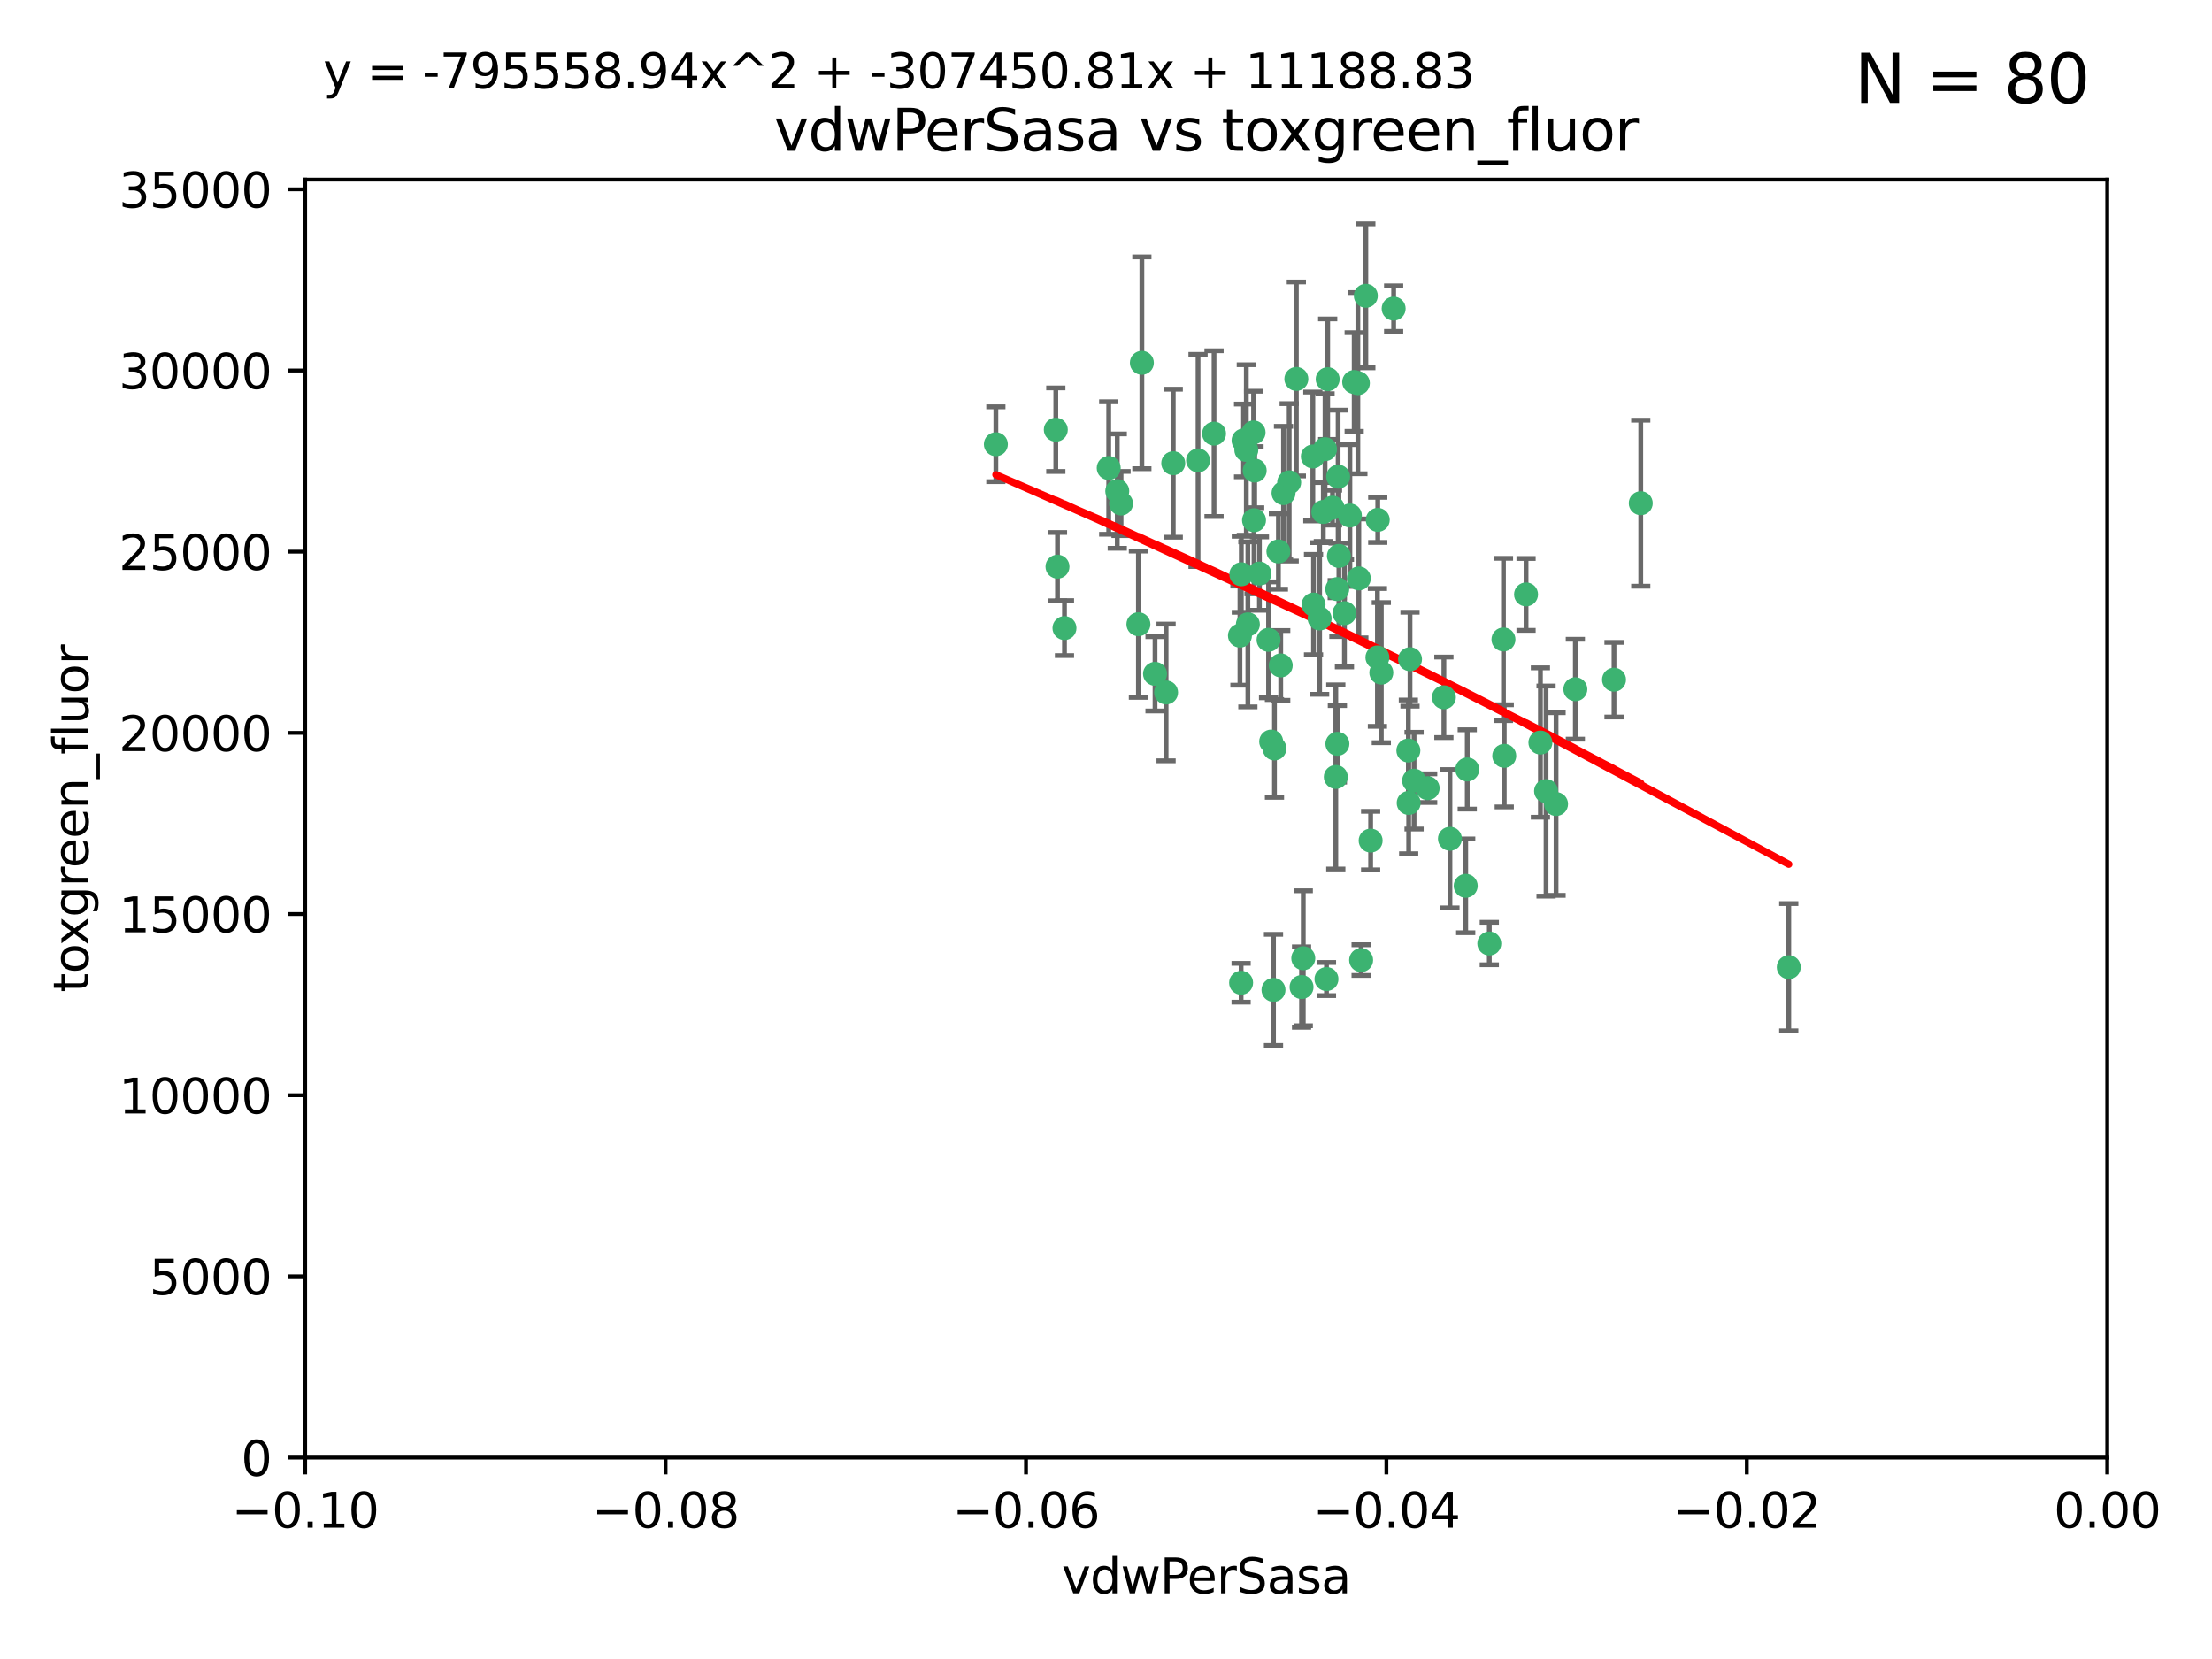 <?xml version="1.0" encoding="utf-8" standalone="no"?>
<!DOCTYPE svg PUBLIC "-//W3C//DTD SVG 1.1//EN"
  "http://www.w3.org/Graphics/SVG/1.1/DTD/svg11.dtd">
<svg xmlns:xlink="http://www.w3.org/1999/xlink" width="460.8pt" height="345.6pt" viewBox="0 0 460.8 345.6" xmlns="http://www.w3.org/2000/svg" version="1.1">
 <defs>
  <style type="text/css">*{stroke-linejoin: round; stroke-linecap: butt}</style>
 </defs>
 <g id="figure_1">
  <g id="patch_1">
   <path d="M 0 345.6 
L 460.8 345.6 
L 460.8 0 
L 0 0 
z
" style="fill: #ffffff"/>
  </g>
  <g id="axes_1">
   <g id="patch_2">
    <path d="M 63.571 303.64 
L 438.975 303.64 
L 438.975 37.411 
L 63.571 37.411 
z
" style="fill: #ffffff"/>
   </g>
   <g id="PathCollection_1">
    <defs>
     <path id="m459997ff47" d="M 0 1.118 
C 0.297 1.118 0.581 1 0.791 0.791 
C 1 0.581 1.118 0.297 1.118 0 
C 1.118 -0.297 1 -0.581 0.791 -0.791 
C 0.581 -1 0.297 -1.118 0 -1.118 
C -0.297 -1.118 -0.581 -1 -0.791 -0.791 
C -1 -0.581 -1.118 -0.297 -1.118 0 
C -1.118 0.297 -1 0.581 -0.791 0.791 
C -0.581 1 -0.297 1.118 0 1.118 
z
" style="stroke: #3cb371"/>
    </defs>
    <g clip-path="url(#p7b200a69ab)">
     <use xlink:href="#m459997ff47" x="266.318" y="114.876" style="fill: #3cb371; stroke: #3cb371"/>
     <use xlink:href="#m459997ff47" x="270.055" y="78.941" style="fill: #3cb371; stroke: #3cb371"/>
     <use xlink:href="#m459997ff47" x="261.374" y="98.026" style="fill: #3cb371; stroke: #3cb371"/>
     <use xlink:href="#m459997ff47" x="242.916" y="144.249" style="fill: #3cb371; stroke: #3cb371"/>
     <use xlink:href="#m459997ff47" x="273.49" y="95.094" style="fill: #3cb371; stroke: #3cb371"/>
     <use xlink:href="#m459997ff47" x="286.941" y="136.954" style="fill: #3cb371; stroke: #3cb371"/>
     <use xlink:href="#m459997ff47" x="219.944" y="89.516" style="fill: #3cb371; stroke: #3cb371"/>
     <use xlink:href="#m459997ff47" x="282.1" y="79.578" style="fill: #3cb371; stroke: #3cb371"/>
     <use xlink:href="#m459997ff47" x="249.576" y="95.918" style="fill: #3cb371; stroke: #3cb371"/>
     <use xlink:href="#m459997ff47" x="244.41" y="96.494" style="fill: #3cb371; stroke: #3cb371"/>
     <use xlink:href="#m459997ff47" x="264.266" y="133.289" style="fill: #3cb371; stroke: #3cb371"/>
     <use xlink:href="#m459997ff47" x="262.362" y="119.488" style="fill: #3cb371; stroke: #3cb371"/>
     <use xlink:href="#m459997ff47" x="267.381" y="102.727" style="fill: #3cb371; stroke: #3cb371"/>
     <use xlink:href="#m459997ff47" x="278.917" y="115.814" style="fill: #3cb371; stroke: #3cb371"/>
     <use xlink:href="#m459997ff47" x="274.902" y="128.839" style="fill: #3cb371; stroke: #3cb371"/>
     <use xlink:href="#m459997ff47" x="237.873" y="75.577" style="fill: #3cb371; stroke: #3cb371"/>
     <use xlink:href="#m459997ff47" x="293.731" y="137.321" style="fill: #3cb371; stroke: #3cb371"/>
     <use xlink:href="#m459997ff47" x="268.562" y="100.483" style="fill: #3cb371; stroke: #3cb371"/>
     <use xlink:href="#m459997ff47" x="259.057" y="91.754" style="fill: #3cb371; stroke: #3cb371"/>
     <use xlink:href="#m459997ff47" x="259.632" y="93.738" style="fill: #3cb371; stroke: #3cb371"/>
     <use xlink:href="#m459997ff47" x="273.633" y="125.947" style="fill: #3cb371; stroke: #3cb371"/>
     <use xlink:href="#m459997ff47" x="259.956" y="130.067" style="fill: #3cb371; stroke: #3cb371"/>
     <use xlink:href="#m459997ff47" x="264.81" y="154.483" style="fill: #3cb371; stroke: #3cb371"/>
     <use xlink:href="#m459997ff47" x="281.206" y="107.386" style="fill: #3cb371; stroke: #3cb371"/>
     <use xlink:href="#m459997ff47" x="275.671" y="106.653" style="fill: #3cb371; stroke: #3cb371"/>
     <use xlink:href="#m459997ff47" x="258.59" y="119.635" style="fill: #3cb371; stroke: #3cb371"/>
     <use xlink:href="#m459997ff47" x="282.869" y="79.819" style="fill: #3cb371; stroke: #3cb371"/>
     <use xlink:href="#m459997ff47" x="220.297" y="118.047" style="fill: #3cb371; stroke: #3cb371"/>
     <use xlink:href="#m459997ff47" x="278.572" y="122.72" style="fill: #3cb371; stroke: #3cb371"/>
     <use xlink:href="#m459997ff47" x="276.328" y="203.953" style="fill: #3cb371; stroke: #3cb371"/>
     <use xlink:href="#m459997ff47" x="261.143" y="90.084" style="fill: #3cb371; stroke: #3cb371"/>
     <use xlink:href="#m459997ff47" x="278.602" y="154.954" style="fill: #3cb371; stroke: #3cb371"/>
     <use xlink:href="#m459997ff47" x="233.536" y="104.896" style="fill: #3cb371; stroke: #3cb371"/>
     <use xlink:href="#m459997ff47" x="278.755" y="99.298" style="fill: #3cb371; stroke: #3cb371"/>
     <use xlink:href="#m459997ff47" x="293.388" y="156.348" style="fill: #3cb371; stroke: #3cb371"/>
     <use xlink:href="#m459997ff47" x="277.586" y="105.756" style="fill: #3cb371; stroke: #3cb371"/>
     <use xlink:href="#m459997ff47" x="230.966" y="97.498" style="fill: #3cb371; stroke: #3cb371"/>
     <use xlink:href="#m459997ff47" x="207.456" y="92.545" style="fill: #3cb371; stroke: #3cb371"/>
     <use xlink:href="#m459997ff47" x="252.908" y="90.332" style="fill: #3cb371; stroke: #3cb371"/>
     <use xlink:href="#m459997ff47" x="287.011" y="108.301" style="fill: #3cb371; stroke: #3cb371"/>
     <use xlink:href="#m459997ff47" x="237.152" y="130.038" style="fill: #3cb371; stroke: #3cb371"/>
     <use xlink:href="#m459997ff47" x="283.547" y="200.005" style="fill: #3cb371; stroke: #3cb371"/>
     <use xlink:href="#m459997ff47" x="276.581" y="78.988" style="fill: #3cb371; stroke: #3cb371"/>
     <use xlink:href="#m459997ff47" x="221.75" y="130.84" style="fill: #3cb371; stroke: #3cb371"/>
     <use xlink:href="#m459997ff47" x="265.497" y="155.918" style="fill: #3cb371; stroke: #3cb371"/>
     <use xlink:href="#m459997ff47" x="265.294" y="206.213" style="fill: #3cb371; stroke: #3cb371"/>
     <use xlink:href="#m459997ff47" x="271.497" y="199.62" style="fill: #3cb371; stroke: #3cb371"/>
     <use xlink:href="#m459997ff47" x="261.237" y="108.373" style="fill: #3cb371; stroke: #3cb371"/>
     <use xlink:href="#m459997ff47" x="240.614" y="140.37" style="fill: #3cb371; stroke: #3cb371"/>
     <use xlink:href="#m459997ff47" x="276.03" y="93.572" style="fill: #3cb371; stroke: #3cb371"/>
     <use xlink:href="#m459997ff47" x="232.747" y="102.308" style="fill: #3cb371; stroke: #3cb371"/>
     <use xlink:href="#m459997ff47" x="280.072" y="127.738" style="fill: #3cb371; stroke: #3cb371"/>
     <use xlink:href="#m459997ff47" x="293.454" y="167.27" style="fill: #3cb371; stroke: #3cb371"/>
     <use xlink:href="#m459997ff47" x="300.789" y="145.262" style="fill: #3cb371; stroke: #3cb371"/>
     <use xlink:href="#m459997ff47" x="287.754" y="140.122" style="fill: #3cb371; stroke: #3cb371"/>
     <use xlink:href="#m459997ff47" x="271.138" y="205.621" style="fill: #3cb371; stroke: #3cb371"/>
     <use xlink:href="#m459997ff47" x="284.527" y="61.614" style="fill: #3cb371; stroke: #3cb371"/>
     <use xlink:href="#m459997ff47" x="266.799" y="138.621" style="fill: #3cb371; stroke: #3cb371"/>
     <use xlink:href="#m459997ff47" x="313.361" y="157.457" style="fill: #3cb371; stroke: #3cb371"/>
     <use xlink:href="#m459997ff47" x="258.305" y="132.411" style="fill: #3cb371; stroke: #3cb371"/>
     <use xlink:href="#m459997ff47" x="278.272" y="161.851" style="fill: #3cb371; stroke: #3cb371"/>
     <use xlink:href="#m459997ff47" x="283.068" y="120.494" style="fill: #3cb371; stroke: #3cb371"/>
     <use xlink:href="#m459997ff47" x="258.546" y="204.723" style="fill: #3cb371; stroke: #3cb371"/>
     <use xlink:href="#m459997ff47" x="297.408" y="164.19" style="fill: #3cb371; stroke: #3cb371"/>
     <use xlink:href="#m459997ff47" x="313.198" y="133.213" style="fill: #3cb371; stroke: #3cb371"/>
     <use xlink:href="#m459997ff47" x="305.654" y="160.289" style="fill: #3cb371; stroke: #3cb371"/>
     <use xlink:href="#m459997ff47" x="310.249" y="196.552" style="fill: #3cb371; stroke: #3cb371"/>
     <use xlink:href="#m459997ff47" x="302.048" y="174.728" style="fill: #3cb371; stroke: #3cb371"/>
     <use xlink:href="#m459997ff47" x="290.322" y="64.285" style="fill: #3cb371; stroke: #3cb371"/>
     <use xlink:href="#m459997ff47" x="336.23" y="141.593" style="fill: #3cb371; stroke: #3cb371"/>
     <use xlink:href="#m459997ff47" x="285.529" y="175.112" style="fill: #3cb371; stroke: #3cb371"/>
     <use xlink:href="#m459997ff47" x="320.897" y="154.686" style="fill: #3cb371; stroke: #3cb371"/>
     <use xlink:href="#m459997ff47" x="341.801" y="104.827" style="fill: #3cb371; stroke: #3cb371"/>
     <use xlink:href="#m459997ff47" x="322.074" y="164.794" style="fill: #3cb371; stroke: #3cb371"/>
     <use xlink:href="#m459997ff47" x="328.173" y="143.576" style="fill: #3cb371; stroke: #3cb371"/>
     <use xlink:href="#m459997ff47" x="294.577" y="162.629" style="fill: #3cb371; stroke: #3cb371"/>
     <use xlink:href="#m459997ff47" x="324.157" y="167.495" style="fill: #3cb371; stroke: #3cb371"/>
     <use xlink:href="#m459997ff47" x="317.903" y="123.828" style="fill: #3cb371; stroke: #3cb371"/>
     <use xlink:href="#m459997ff47" x="372.634" y="201.488" style="fill: #3cb371; stroke: #3cb371"/>
     <use xlink:href="#m459997ff47" x="305.333" y="184.534" style="fill: #3cb371; stroke: #3cb371"/>
    </g>
   </g>
   <g id="matplotlib.axis_1">
    <g id="xtick_1">
     <g id="line2d_1">
      <defs>
       <path id="m3b179e2234" d="M 0 0 
L 0 3.5 
" style="stroke: #000000; stroke-width: 0.8"/>
      </defs>
      <g>
       <use xlink:href="#m3b179e2234" x="63.571" y="303.64" style="stroke: #000000; stroke-width: 0.8"/>
      </g>
     </g>
     <g id="text_1">
      <!-- −0.10 -->
      <g transform="translate(48.249 318.238)scale(0.1 -0.1)">
       <defs>
        <path id="DejaVuSans-2212" d="M 678 2272 
L 4684 2272 
L 4684 1741 
L 678 1741 
L 678 2272 
z
" transform="scale(0.016)"/>
        <path id="DejaVuSans-30" d="M 2034 4250 
Q 1547 4250 1301 3770 
Q 1056 3291 1056 2328 
Q 1056 1369 1301 889 
Q 1547 409 2034 409 
Q 2525 409 2770 889 
Q 3016 1369 3016 2328 
Q 3016 3291 2770 3770 
Q 2525 4250 2034 4250 
z
M 2034 4750 
Q 2819 4750 3233 4129 
Q 3647 3509 3647 2328 
Q 3647 1150 3233 529 
Q 2819 -91 2034 -91 
Q 1250 -91 836 529 
Q 422 1150 422 2328 
Q 422 3509 836 4129 
Q 1250 4750 2034 4750 
z
" transform="scale(0.016)"/>
        <path id="DejaVuSans-2e" d="M 684 794 
L 1344 794 
L 1344 0 
L 684 0 
L 684 794 
z
" transform="scale(0.016)"/>
        <path id="DejaVuSans-31" d="M 794 531 
L 1825 531 
L 1825 4091 
L 703 3866 
L 703 4441 
L 1819 4666 
L 2450 4666 
L 2450 531 
L 3481 531 
L 3481 0 
L 794 0 
L 794 531 
z
" transform="scale(0.016)"/>
       </defs>
       <use xlink:href="#DejaVuSans-2212"/>
       <use xlink:href="#DejaVuSans-30" x="83.789"/>
       <use xlink:href="#DejaVuSans-2e" x="147.412"/>
       <use xlink:href="#DejaVuSans-31" x="179.199"/>
       <use xlink:href="#DejaVuSans-30" x="242.822"/>
      </g>
     </g>
    </g>
    <g id="xtick_2">
     <g id="line2d_2">
      <g>
       <use xlink:href="#m3b179e2234" x="138.652" y="303.64" style="stroke: #000000; stroke-width: 0.8"/>
      </g>
     </g>
     <g id="text_2">
      <!-- −0.08 -->
      <g transform="translate(123.329 318.238)scale(0.1 -0.1)">
       <defs>
        <path id="DejaVuSans-38" d="M 2034 2216 
Q 1584 2216 1326 1975 
Q 1069 1734 1069 1313 
Q 1069 891 1326 650 
Q 1584 409 2034 409 
Q 2484 409 2743 651 
Q 3003 894 3003 1313 
Q 3003 1734 2745 1975 
Q 2488 2216 2034 2216 
z
M 1403 2484 
Q 997 2584 770 2862 
Q 544 3141 544 3541 
Q 544 4100 942 4425 
Q 1341 4750 2034 4750 
Q 2731 4750 3128 4425 
Q 3525 4100 3525 3541 
Q 3525 3141 3298 2862 
Q 3072 2584 2669 2484 
Q 3125 2378 3379 2068 
Q 3634 1759 3634 1313 
Q 3634 634 3220 271 
Q 2806 -91 2034 -91 
Q 1263 -91 848 271 
Q 434 634 434 1313 
Q 434 1759 690 2068 
Q 947 2378 1403 2484 
z
M 1172 3481 
Q 1172 3119 1398 2916 
Q 1625 2713 2034 2713 
Q 2441 2713 2670 2916 
Q 2900 3119 2900 3481 
Q 2900 3844 2670 4047 
Q 2441 4250 2034 4250 
Q 1625 4250 1398 4047 
Q 1172 3844 1172 3481 
z
" transform="scale(0.016)"/>
       </defs>
       <use xlink:href="#DejaVuSans-2212"/>
       <use xlink:href="#DejaVuSans-30" x="83.789"/>
       <use xlink:href="#DejaVuSans-2e" x="147.412"/>
       <use xlink:href="#DejaVuSans-30" x="179.199"/>
       <use xlink:href="#DejaVuSans-38" x="242.822"/>
      </g>
     </g>
    </g>
    <g id="xtick_3">
     <g id="line2d_3">
      <g>
       <use xlink:href="#m3b179e2234" x="213.733" y="303.64" style="stroke: #000000; stroke-width: 0.8"/>
      </g>
     </g>
     <g id="text_3">
      <!-- −0.06 -->
      <g transform="translate(198.41 318.238)scale(0.1 -0.1)">
       <defs>
        <path id="DejaVuSans-36" d="M 2113 2584 
Q 1688 2584 1439 2293 
Q 1191 2003 1191 1497 
Q 1191 994 1439 701 
Q 1688 409 2113 409 
Q 2538 409 2786 701 
Q 3034 994 3034 1497 
Q 3034 2003 2786 2293 
Q 2538 2584 2113 2584 
z
M 3366 4563 
L 3366 3988 
Q 3128 4100 2886 4159 
Q 2644 4219 2406 4219 
Q 1781 4219 1451 3797 
Q 1122 3375 1075 2522 
Q 1259 2794 1537 2939 
Q 1816 3084 2150 3084 
Q 2853 3084 3261 2657 
Q 3669 2231 3669 1497 
Q 3669 778 3244 343 
Q 2819 -91 2113 -91 
Q 1303 -91 875 529 
Q 447 1150 447 2328 
Q 447 3434 972 4092 
Q 1497 4750 2381 4750 
Q 2619 4750 2861 4703 
Q 3103 4656 3366 4563 
z
" transform="scale(0.016)"/>
       </defs>
       <use xlink:href="#DejaVuSans-2212"/>
       <use xlink:href="#DejaVuSans-30" x="83.789"/>
       <use xlink:href="#DejaVuSans-2e" x="147.412"/>
       <use xlink:href="#DejaVuSans-30" x="179.199"/>
       <use xlink:href="#DejaVuSans-36" x="242.822"/>
      </g>
     </g>
    </g>
    <g id="xtick_4">
     <g id="line2d_4">
      <g>
       <use xlink:href="#m3b179e2234" x="288.813" y="303.64" style="stroke: #000000; stroke-width: 0.8"/>
      </g>
     </g>
     <g id="text_4">
      <!-- −0.04 -->
      <g transform="translate(273.491 318.238)scale(0.1 -0.1)">
       <defs>
        <path id="DejaVuSans-34" d="M 2419 4116 
L 825 1625 
L 2419 1625 
L 2419 4116 
z
M 2253 4666 
L 3047 4666 
L 3047 1625 
L 3713 1625 
L 3713 1100 
L 3047 1100 
L 3047 0 
L 2419 0 
L 2419 1100 
L 313 1100 
L 313 1709 
L 2253 4666 
z
" transform="scale(0.016)"/>
       </defs>
       <use xlink:href="#DejaVuSans-2212"/>
       <use xlink:href="#DejaVuSans-30" x="83.789"/>
       <use xlink:href="#DejaVuSans-2e" x="147.412"/>
       <use xlink:href="#DejaVuSans-30" x="179.199"/>
       <use xlink:href="#DejaVuSans-34" x="242.822"/>
      </g>
     </g>
    </g>
    <g id="xtick_5">
     <g id="line2d_5">
      <g>
       <use xlink:href="#m3b179e2234" x="363.894" y="303.64" style="stroke: #000000; stroke-width: 0.8"/>
      </g>
     </g>
     <g id="text_5">
      <!-- −0.02 -->
      <g transform="translate(348.572 318.238)scale(0.1 -0.1)">
       <defs>
        <path id="DejaVuSans-32" d="M 1228 531 
L 3431 531 
L 3431 0 
L 469 0 
L 469 531 
Q 828 903 1448 1529 
Q 2069 2156 2228 2338 
Q 2531 2678 2651 2914 
Q 2772 3150 2772 3378 
Q 2772 3750 2511 3984 
Q 2250 4219 1831 4219 
Q 1534 4219 1204 4116 
Q 875 4013 500 3803 
L 500 4441 
Q 881 4594 1212 4672 
Q 1544 4750 1819 4750 
Q 2544 4750 2975 4387 
Q 3406 4025 3406 3419 
Q 3406 3131 3298 2873 
Q 3191 2616 2906 2266 
Q 2828 2175 2409 1742 
Q 1991 1309 1228 531 
z
" transform="scale(0.016)"/>
       </defs>
       <use xlink:href="#DejaVuSans-2212"/>
       <use xlink:href="#DejaVuSans-30" x="83.789"/>
       <use xlink:href="#DejaVuSans-2e" x="147.412"/>
       <use xlink:href="#DejaVuSans-30" x="179.199"/>
       <use xlink:href="#DejaVuSans-32" x="242.822"/>
      </g>
     </g>
    </g>
    <g id="xtick_6">
     <g id="line2d_6">
      <g>
       <use xlink:href="#m3b179e2234" x="438.975" y="303.64" style="stroke: #000000; stroke-width: 0.8"/>
      </g>
     </g>
     <g id="text_6">
      <!-- 0.00 -->
      <g transform="translate(427.842 318.238)scale(0.1 -0.1)">
       <use xlink:href="#DejaVuSans-30"/>
       <use xlink:href="#DejaVuSans-2e" x="63.623"/>
       <use xlink:href="#DejaVuSans-30" x="95.41"/>
       <use xlink:href="#DejaVuSans-30" x="159.033"/>
      </g>
     </g>
    </g>
    <g id="text_7">
     <!-- vdwPerSasa -->
     <g transform="translate(221.178 331.917)scale(0.1 -0.1)">
      <defs>
       <path id="DejaVuSans-76" d="M 191 3500 
L 800 3500 
L 1894 563 
L 2988 3500 
L 3597 3500 
L 2284 0 
L 1503 0 
L 191 3500 
z
" transform="scale(0.016)"/>
       <path id="DejaVuSans-64" d="M 2906 2969 
L 2906 4863 
L 3481 4863 
L 3481 0 
L 2906 0 
L 2906 525 
Q 2725 213 2448 61 
Q 2172 -91 1784 -91 
Q 1150 -91 751 415 
Q 353 922 353 1747 
Q 353 2572 751 3078 
Q 1150 3584 1784 3584 
Q 2172 3584 2448 3432 
Q 2725 3281 2906 2969 
z
M 947 1747 
Q 947 1113 1208 752 
Q 1469 391 1925 391 
Q 2381 391 2643 752 
Q 2906 1113 2906 1747 
Q 2906 2381 2643 2742 
Q 2381 3103 1925 3103 
Q 1469 3103 1208 2742 
Q 947 2381 947 1747 
z
" transform="scale(0.016)"/>
       <path id="DejaVuSans-77" d="M 269 3500 
L 844 3500 
L 1563 769 
L 2278 3500 
L 2956 3500 
L 3675 769 
L 4391 3500 
L 4966 3500 
L 4050 0 
L 3372 0 
L 2619 2869 
L 1863 0 
L 1184 0 
L 269 3500 
z
" transform="scale(0.016)"/>
       <path id="DejaVuSans-50" d="M 1259 4147 
L 1259 2394 
L 2053 2394 
Q 2494 2394 2734 2622 
Q 2975 2850 2975 3272 
Q 2975 3691 2734 3919 
Q 2494 4147 2053 4147 
L 1259 4147 
z
M 628 4666 
L 2053 4666 
Q 2838 4666 3239 4311 
Q 3641 3956 3641 3272 
Q 3641 2581 3239 2228 
Q 2838 1875 2053 1875 
L 1259 1875 
L 1259 0 
L 628 0 
L 628 4666 
z
" transform="scale(0.016)"/>
       <path id="DejaVuSans-65" d="M 3597 1894 
L 3597 1613 
L 953 1613 
Q 991 1019 1311 708 
Q 1631 397 2203 397 
Q 2534 397 2845 478 
Q 3156 559 3463 722 
L 3463 178 
Q 3153 47 2828 -22 
Q 2503 -91 2169 -91 
Q 1331 -91 842 396 
Q 353 884 353 1716 
Q 353 2575 817 3079 
Q 1281 3584 2069 3584 
Q 2775 3584 3186 3129 
Q 3597 2675 3597 1894 
z
M 3022 2063 
Q 3016 2534 2758 2815 
Q 2500 3097 2075 3097 
Q 1594 3097 1305 2825 
Q 1016 2553 972 2059 
L 3022 2063 
z
" transform="scale(0.016)"/>
       <path id="DejaVuSans-72" d="M 2631 2963 
Q 2534 3019 2420 3045 
Q 2306 3072 2169 3072 
Q 1681 3072 1420 2755 
Q 1159 2438 1159 1844 
L 1159 0 
L 581 0 
L 581 3500 
L 1159 3500 
L 1159 2956 
Q 1341 3275 1631 3429 
Q 1922 3584 2338 3584 
Q 2397 3584 2469 3576 
Q 2541 3569 2628 3553 
L 2631 2963 
z
" transform="scale(0.016)"/>
       <path id="DejaVuSans-53" d="M 3425 4513 
L 3425 3897 
Q 3066 4069 2747 4153 
Q 2428 4238 2131 4238 
Q 1616 4238 1336 4038 
Q 1056 3838 1056 3469 
Q 1056 3159 1242 3001 
Q 1428 2844 1947 2747 
L 2328 2669 
Q 3034 2534 3370 2195 
Q 3706 1856 3706 1288 
Q 3706 609 3251 259 
Q 2797 -91 1919 -91 
Q 1588 -91 1214 -16 
Q 841 59 441 206 
L 441 856 
Q 825 641 1194 531 
Q 1563 422 1919 422 
Q 2459 422 2753 634 
Q 3047 847 3047 1241 
Q 3047 1584 2836 1778 
Q 2625 1972 2144 2069 
L 1759 2144 
Q 1053 2284 737 2584 
Q 422 2884 422 3419 
Q 422 4038 858 4394 
Q 1294 4750 2059 4750 
Q 2388 4750 2728 4690 
Q 3069 4631 3425 4513 
z
" transform="scale(0.016)"/>
       <path id="DejaVuSans-61" d="M 2194 1759 
Q 1497 1759 1228 1600 
Q 959 1441 959 1056 
Q 959 750 1161 570 
Q 1363 391 1709 391 
Q 2188 391 2477 730 
Q 2766 1069 2766 1631 
L 2766 1759 
L 2194 1759 
z
M 3341 1997 
L 3341 0 
L 2766 0 
L 2766 531 
Q 2569 213 2275 61 
Q 1981 -91 1556 -91 
Q 1019 -91 701 211 
Q 384 513 384 1019 
Q 384 1609 779 1909 
Q 1175 2209 1959 2209 
L 2766 2209 
L 2766 2266 
Q 2766 2663 2505 2880 
Q 2244 3097 1772 3097 
Q 1472 3097 1187 3025 
Q 903 2953 641 2809 
L 641 3341 
Q 956 3463 1253 3523 
Q 1550 3584 1831 3584 
Q 2591 3584 2966 3190 
Q 3341 2797 3341 1997 
z
" transform="scale(0.016)"/>
       <path id="DejaVuSans-73" d="M 2834 3397 
L 2834 2853 
Q 2591 2978 2328 3040 
Q 2066 3103 1784 3103 
Q 1356 3103 1142 2972 
Q 928 2841 928 2578 
Q 928 2378 1081 2264 
Q 1234 2150 1697 2047 
L 1894 2003 
Q 2506 1872 2764 1633 
Q 3022 1394 3022 966 
Q 3022 478 2636 193 
Q 2250 -91 1575 -91 
Q 1294 -91 989 -36 
Q 684 19 347 128 
L 347 722 
Q 666 556 975 473 
Q 1284 391 1588 391 
Q 1994 391 2212 530 
Q 2431 669 2431 922 
Q 2431 1156 2273 1281 
Q 2116 1406 1581 1522 
L 1381 1569 
Q 847 1681 609 1914 
Q 372 2147 372 2553 
Q 372 3047 722 3315 
Q 1072 3584 1716 3584 
Q 2034 3584 2315 3537 
Q 2597 3491 2834 3397 
z
" transform="scale(0.016)"/>
      </defs>
      <use xlink:href="#DejaVuSans-76"/>
      <use xlink:href="#DejaVuSans-64" x="59.18"/>
      <use xlink:href="#DejaVuSans-77" x="122.656"/>
      <use xlink:href="#DejaVuSans-50" x="204.443"/>
      <use xlink:href="#DejaVuSans-65" x="261.121"/>
      <use xlink:href="#DejaVuSans-72" x="322.645"/>
      <use xlink:href="#DejaVuSans-53" x="363.758"/>
      <use xlink:href="#DejaVuSans-61" x="427.234"/>
      <use xlink:href="#DejaVuSans-73" x="488.514"/>
      <use xlink:href="#DejaVuSans-61" x="540.613"/>
     </g>
    </g>
   </g>
   <g id="matplotlib.axis_2">
    <g id="ytick_1">
     <g id="line2d_7">
      <defs>
       <path id="m1beaad6a42" d="M 0 0 
L -3.5 0 
" style="stroke: #000000; stroke-width: 0.8"/>
      </defs>
      <g>
       <use xlink:href="#m1beaad6a42" x="63.571" y="303.64" style="stroke: #000000; stroke-width: 0.8"/>
      </g>
     </g>
     <g id="text_8">
      <!-- 0 -->
      <g transform="translate(50.209 307.439)scale(0.1 -0.1)">
       <use xlink:href="#DejaVuSans-30"/>
      </g>
     </g>
    </g>
    <g id="ytick_2">
     <g id="line2d_8">
      <g>
       <use xlink:href="#m1beaad6a42" x="63.571" y="265.897" style="stroke: #000000; stroke-width: 0.8"/>
      </g>
     </g>
     <g id="text_9">
      <!-- 5000 -->
      <g transform="translate(31.121 269.696)scale(0.1 -0.1)">
       <defs>
        <path id="DejaVuSans-35" d="M 691 4666 
L 3169 4666 
L 3169 4134 
L 1269 4134 
L 1269 2991 
Q 1406 3038 1543 3061 
Q 1681 3084 1819 3084 
Q 2600 3084 3056 2656 
Q 3513 2228 3513 1497 
Q 3513 744 3044 326 
Q 2575 -91 1722 -91 
Q 1428 -91 1123 -41 
Q 819 9 494 109 
L 494 744 
Q 775 591 1075 516 
Q 1375 441 1709 441 
Q 2250 441 2565 725 
Q 2881 1009 2881 1497 
Q 2881 1984 2565 2268 
Q 2250 2553 1709 2553 
Q 1456 2553 1204 2497 
Q 953 2441 691 2322 
L 691 4666 
z
" transform="scale(0.016)"/>
       </defs>
       <use xlink:href="#DejaVuSans-35"/>
       <use xlink:href="#DejaVuSans-30" x="63.623"/>
       <use xlink:href="#DejaVuSans-30" x="127.246"/>
       <use xlink:href="#DejaVuSans-30" x="190.869"/>
      </g>
     </g>
    </g>
    <g id="ytick_3">
     <g id="line2d_9">
      <g>
       <use xlink:href="#m1beaad6a42" x="63.571" y="228.154" style="stroke: #000000; stroke-width: 0.8"/>
      </g>
     </g>
     <g id="text_10">
      <!-- 10000 -->
      <g transform="translate(24.759 231.953)scale(0.1 -0.1)">
       <use xlink:href="#DejaVuSans-31"/>
       <use xlink:href="#DejaVuSans-30" x="63.623"/>
       <use xlink:href="#DejaVuSans-30" x="127.246"/>
       <use xlink:href="#DejaVuSans-30" x="190.869"/>
       <use xlink:href="#DejaVuSans-30" x="254.492"/>
      </g>
     </g>
    </g>
    <g id="ytick_4">
     <g id="line2d_10">
      <g>
       <use xlink:href="#m1beaad6a42" x="63.571" y="190.411" style="stroke: #000000; stroke-width: 0.8"/>
      </g>
     </g>
     <g id="text_11">
      <!-- 15000 -->
      <g transform="translate(24.759 194.21)scale(0.1 -0.1)">
       <use xlink:href="#DejaVuSans-31"/>
       <use xlink:href="#DejaVuSans-35" x="63.623"/>
       <use xlink:href="#DejaVuSans-30" x="127.246"/>
       <use xlink:href="#DejaVuSans-30" x="190.869"/>
       <use xlink:href="#DejaVuSans-30" x="254.492"/>
      </g>
     </g>
    </g>
    <g id="ytick_5">
     <g id="line2d_11">
      <g>
       <use xlink:href="#m1beaad6a42" x="63.571" y="152.668" style="stroke: #000000; stroke-width: 0.8"/>
      </g>
     </g>
     <g id="text_12">
      <!-- 20000 -->
      <g transform="translate(24.759 156.467)scale(0.1 -0.1)">
       <use xlink:href="#DejaVuSans-32"/>
       <use xlink:href="#DejaVuSans-30" x="63.623"/>
       <use xlink:href="#DejaVuSans-30" x="127.246"/>
       <use xlink:href="#DejaVuSans-30" x="190.869"/>
       <use xlink:href="#DejaVuSans-30" x="254.492"/>
      </g>
     </g>
    </g>
    <g id="ytick_6">
     <g id="line2d_12">
      <g>
       <use xlink:href="#m1beaad6a42" x="63.571" y="114.925" style="stroke: #000000; stroke-width: 0.8"/>
      </g>
     </g>
     <g id="text_13">
      <!-- 25000 -->
      <g transform="translate(24.759 118.724)scale(0.1 -0.1)">
       <use xlink:href="#DejaVuSans-32"/>
       <use xlink:href="#DejaVuSans-35" x="63.623"/>
       <use xlink:href="#DejaVuSans-30" x="127.246"/>
       <use xlink:href="#DejaVuSans-30" x="190.869"/>
       <use xlink:href="#DejaVuSans-30" x="254.492"/>
      </g>
     </g>
    </g>
    <g id="ytick_7">
     <g id="line2d_13">
      <g>
       <use xlink:href="#m1beaad6a42" x="63.571" y="77.181" style="stroke: #000000; stroke-width: 0.8"/>
      </g>
     </g>
     <g id="text_14">
      <!-- 30000 -->
      <g transform="translate(24.759 80.981)scale(0.1 -0.1)">
       <defs>
        <path id="DejaVuSans-33" d="M 2597 2516 
Q 3050 2419 3304 2112 
Q 3559 1806 3559 1356 
Q 3559 666 3084 287 
Q 2609 -91 1734 -91 
Q 1441 -91 1130 -33 
Q 819 25 488 141 
L 488 750 
Q 750 597 1062 519 
Q 1375 441 1716 441 
Q 2309 441 2620 675 
Q 2931 909 2931 1356 
Q 2931 1769 2642 2001 
Q 2353 2234 1838 2234 
L 1294 2234 
L 1294 2753 
L 1863 2753 
Q 2328 2753 2575 2939 
Q 2822 3125 2822 3475 
Q 2822 3834 2567 4026 
Q 2313 4219 1838 4219 
Q 1578 4219 1281 4162 
Q 984 4106 628 3988 
L 628 4550 
Q 988 4650 1302 4700 
Q 1616 4750 1894 4750 
Q 2613 4750 3031 4423 
Q 3450 4097 3450 3541 
Q 3450 3153 3228 2886 
Q 3006 2619 2597 2516 
z
" transform="scale(0.016)"/>
       </defs>
       <use xlink:href="#DejaVuSans-33"/>
       <use xlink:href="#DejaVuSans-30" x="63.623"/>
       <use xlink:href="#DejaVuSans-30" x="127.246"/>
       <use xlink:href="#DejaVuSans-30" x="190.869"/>
       <use xlink:href="#DejaVuSans-30" x="254.492"/>
      </g>
     </g>
    </g>
    <g id="ytick_8">
     <g id="line2d_14">
      <g>
       <use xlink:href="#m1beaad6a42" x="63.571" y="39.438" style="stroke: #000000; stroke-width: 0.8"/>
      </g>
     </g>
     <g id="text_15">
      <!-- 35000 -->
      <g transform="translate(24.759 43.238)scale(0.1 -0.1)">
       <use xlink:href="#DejaVuSans-33"/>
       <use xlink:href="#DejaVuSans-35" x="63.623"/>
       <use xlink:href="#DejaVuSans-30" x="127.246"/>
       <use xlink:href="#DejaVuSans-30" x="190.869"/>
       <use xlink:href="#DejaVuSans-30" x="254.492"/>
      </g>
     </g>
    </g>
    <g id="text_16">
     <!-- toxgreen_fluor -->
     <g transform="translate(18.401 206.72)rotate(-90)scale(0.1 -0.1)">
      <defs>
       <path id="DejaVuSans-74" d="M 1172 4494 
L 1172 3500 
L 2356 3500 
L 2356 3053 
L 1172 3053 
L 1172 1153 
Q 1172 725 1289 603 
Q 1406 481 1766 481 
L 2356 481 
L 2356 0 
L 1766 0 
Q 1100 0 847 248 
Q 594 497 594 1153 
L 594 3053 
L 172 3053 
L 172 3500 
L 594 3500 
L 594 4494 
L 1172 4494 
z
" transform="scale(0.016)"/>
       <path id="DejaVuSans-6f" d="M 1959 3097 
Q 1497 3097 1228 2736 
Q 959 2375 959 1747 
Q 959 1119 1226 758 
Q 1494 397 1959 397 
Q 2419 397 2687 759 
Q 2956 1122 2956 1747 
Q 2956 2369 2687 2733 
Q 2419 3097 1959 3097 
z
M 1959 3584 
Q 2709 3584 3137 3096 
Q 3566 2609 3566 1747 
Q 3566 888 3137 398 
Q 2709 -91 1959 -91 
Q 1206 -91 779 398 
Q 353 888 353 1747 
Q 353 2609 779 3096 
Q 1206 3584 1959 3584 
z
" transform="scale(0.016)"/>
       <path id="DejaVuSans-78" d="M 3513 3500 
L 2247 1797 
L 3578 0 
L 2900 0 
L 1881 1375 
L 863 0 
L 184 0 
L 1544 1831 
L 300 3500 
L 978 3500 
L 1906 2253 
L 2834 3500 
L 3513 3500 
z
" transform="scale(0.016)"/>
       <path id="DejaVuSans-67" d="M 2906 1791 
Q 2906 2416 2648 2759 
Q 2391 3103 1925 3103 
Q 1463 3103 1205 2759 
Q 947 2416 947 1791 
Q 947 1169 1205 825 
Q 1463 481 1925 481 
Q 2391 481 2648 825 
Q 2906 1169 2906 1791 
z
M 3481 434 
Q 3481 -459 3084 -895 
Q 2688 -1331 1869 -1331 
Q 1566 -1331 1297 -1286 
Q 1028 -1241 775 -1147 
L 775 -588 
Q 1028 -725 1275 -790 
Q 1522 -856 1778 -856 
Q 2344 -856 2625 -561 
Q 2906 -266 2906 331 
L 2906 616 
Q 2728 306 2450 153 
Q 2172 0 1784 0 
Q 1141 0 747 490 
Q 353 981 353 1791 
Q 353 2603 747 3093 
Q 1141 3584 1784 3584 
Q 2172 3584 2450 3431 
Q 2728 3278 2906 2969 
L 2906 3500 
L 3481 3500 
L 3481 434 
z
" transform="scale(0.016)"/>
       <path id="DejaVuSans-6e" d="M 3513 2113 
L 3513 0 
L 2938 0 
L 2938 2094 
Q 2938 2591 2744 2837 
Q 2550 3084 2163 3084 
Q 1697 3084 1428 2787 
Q 1159 2491 1159 1978 
L 1159 0 
L 581 0 
L 581 3500 
L 1159 3500 
L 1159 2956 
Q 1366 3272 1645 3428 
Q 1925 3584 2291 3584 
Q 2894 3584 3203 3211 
Q 3513 2838 3513 2113 
z
" transform="scale(0.016)"/>
       <path id="DejaVuSans-5f" d="M 3263 -1063 
L 3263 -1509 
L -63 -1509 
L -63 -1063 
L 3263 -1063 
z
" transform="scale(0.016)"/>
       <path id="DejaVuSans-66" d="M 2375 4863 
L 2375 4384 
L 1825 4384 
Q 1516 4384 1395 4259 
Q 1275 4134 1275 3809 
L 1275 3500 
L 2222 3500 
L 2222 3053 
L 1275 3053 
L 1275 0 
L 697 0 
L 697 3053 
L 147 3053 
L 147 3500 
L 697 3500 
L 697 3744 
Q 697 4328 969 4595 
Q 1241 4863 1831 4863 
L 2375 4863 
z
" transform="scale(0.016)"/>
       <path id="DejaVuSans-6c" d="M 603 4863 
L 1178 4863 
L 1178 0 
L 603 0 
L 603 4863 
z
" transform="scale(0.016)"/>
       <path id="DejaVuSans-75" d="M 544 1381 
L 544 3500 
L 1119 3500 
L 1119 1403 
Q 1119 906 1312 657 
Q 1506 409 1894 409 
Q 2359 409 2629 706 
Q 2900 1003 2900 1516 
L 2900 3500 
L 3475 3500 
L 3475 0 
L 2900 0 
L 2900 538 
Q 2691 219 2414 64 
Q 2138 -91 1772 -91 
Q 1169 -91 856 284 
Q 544 659 544 1381 
z
M 1991 3584 
L 1991 3584 
z
" transform="scale(0.016)"/>
      </defs>
      <use xlink:href="#DejaVuSans-74"/>
      <use xlink:href="#DejaVuSans-6f" x="39.209"/>
      <use xlink:href="#DejaVuSans-78" x="97.266"/>
      <use xlink:href="#DejaVuSans-67" x="156.445"/>
      <use xlink:href="#DejaVuSans-72" x="219.922"/>
      <use xlink:href="#DejaVuSans-65" x="258.785"/>
      <use xlink:href="#DejaVuSans-65" x="320.309"/>
      <use xlink:href="#DejaVuSans-6e" x="381.832"/>
      <use xlink:href="#DejaVuSans-5f" x="445.211"/>
      <use xlink:href="#DejaVuSans-66" x="495.211"/>
      <use xlink:href="#DejaVuSans-6c" x="530.416"/>
      <use xlink:href="#DejaVuSans-75" x="558.199"/>
      <use xlink:href="#DejaVuSans-6f" x="621.578"/>
      <use xlink:href="#DejaVuSans-72" x="682.76"/>
     </g>
    </g>
   </g>
   <g id="LineCollection_1">
    <path d="M 266.318 122.737 
L 266.318 107.014 
" clip-path="url(#p7b200a69ab)" style="fill: none; stroke: #696969"/>
    <path d="M 270.055 99.149 
L 270.055 58.733 
" clip-path="url(#p7b200a69ab)" style="fill: none; stroke: #696969"/>
    <path d="M 261.374 105.772 
L 261.374 90.281 
" clip-path="url(#p7b200a69ab)" style="fill: none; stroke: #696969"/>
    <path d="M 242.916 158.492 
L 242.916 130.006 
" clip-path="url(#p7b200a69ab)" style="fill: none; stroke: #696969"/>
    <path d="M 273.49 108.514 
L 273.49 81.675 
" clip-path="url(#p7b200a69ab)" style="fill: none; stroke: #696969"/>
    <path d="M 286.941 151.309 
L 286.941 122.599 
" clip-path="url(#p7b200a69ab)" style="fill: none; stroke: #696969"/>
    <path d="M 219.944 98.217 
L 219.944 80.815 
" clip-path="url(#p7b200a69ab)" style="fill: none; stroke: #696969"/>
    <path d="M 282.1 89.863 
L 282.1 69.294 
" clip-path="url(#p7b200a69ab)" style="fill: none; stroke: #696969"/>
    <path d="M 249.576 118.013 
L 249.576 73.824 
" clip-path="url(#p7b200a69ab)" style="fill: none; stroke: #696969"/>
    <path d="M 244.41 111.912 
L 244.41 81.076 
" clip-path="url(#p7b200a69ab)" style="fill: none; stroke: #696969"/>
    <path d="M 264.266 145.357 
L 264.266 121.22 
" clip-path="url(#p7b200a69ab)" style="fill: none; stroke: #696969"/>
    <path d="M 262.362 127.133 
L 262.362 111.844 
" clip-path="url(#p7b200a69ab)" style="fill: none; stroke: #696969"/>
    <path d="M 267.381 116.638 
L 267.381 88.815 
" clip-path="url(#p7b200a69ab)" style="fill: none; stroke: #696969"/>
    <path d="M 278.917 132.604 
L 278.917 99.024 
" clip-path="url(#p7b200a69ab)" style="fill: none; stroke: #696969"/>
    <path d="M 274.902 144.637 
L 274.902 113.041 
" clip-path="url(#p7b200a69ab)" style="fill: none; stroke: #696969"/>
    <path d="M 237.873 97.641 
L 237.873 53.513 
" clip-path="url(#p7b200a69ab)" style="fill: none; stroke: #696969"/>
    <path d="M 293.731 147.102 
L 293.731 127.541 
" clip-path="url(#p7b200a69ab)" style="fill: none; stroke: #696969"/>
    <path d="M 268.562 116.878 
L 268.562 84.088 
" clip-path="url(#p7b200a69ab)" style="fill: none; stroke: #696969"/>
    <path d="M 259.057 99.334 
L 259.057 84.174 
" clip-path="url(#p7b200a69ab)" style="fill: none; stroke: #696969"/>
    <path d="M 259.632 111.491 
L 259.632 75.985 
" clip-path="url(#p7b200a69ab)" style="fill: none; stroke: #696969"/>
    <path d="M 273.633 136.397 
L 273.633 115.497 
" clip-path="url(#p7b200a69ab)" style="fill: none; stroke: #696969"/>
    <path d="M 259.956 147.25 
L 259.956 112.885 
" clip-path="url(#p7b200a69ab)" style="fill: none; stroke: #696969"/>
    <path d="M 264.81 155.048 
L 264.81 153.918 
" clip-path="url(#p7b200a69ab)" style="fill: none; stroke: #696969"/>
    <path d="M 281.206 122.155 
L 281.206 92.617 
" clip-path="url(#p7b200a69ab)" style="fill: none; stroke: #696969"/>
    <path d="M 275.671 112.792 
L 275.671 100.514 
" clip-path="url(#p7b200a69ab)" style="fill: none; stroke: #696969"/>
    <path d="M 258.59 127.554 
L 258.59 111.717 
" clip-path="url(#p7b200a69ab)" style="fill: none; stroke: #696969"/>
    <path d="M 282.869 98.693 
L 282.869 60.945 
" clip-path="url(#p7b200a69ab)" style="fill: none; stroke: #696969"/>
    <path d="M 220.297 125.162 
L 220.297 110.932 
" clip-path="url(#p7b200a69ab)" style="fill: none; stroke: #696969"/>
    <path d="M 278.572 124.514 
L 278.572 120.926 
" clip-path="url(#p7b200a69ab)" style="fill: none; stroke: #696969"/>
    <path d="M 276.328 207.405 
L 276.328 200.501 
" clip-path="url(#p7b200a69ab)" style="fill: none; stroke: #696969"/>
    <path d="M 261.143 98.668 
L 261.143 81.501 
" clip-path="url(#p7b200a69ab)" style="fill: none; stroke: #696969"/>
    <path d="M 278.602 162.929 
L 278.602 146.979 
" clip-path="url(#p7b200a69ab)" style="fill: none; stroke: #696969"/>
    <path d="M 233.536 111.578 
L 233.536 98.214 
" clip-path="url(#p7b200a69ab)" style="fill: none; stroke: #696969"/>
    <path d="M 278.755 113.157 
L 278.755 85.439 
" clip-path="url(#p7b200a69ab)" style="fill: none; stroke: #696969"/>
    <path d="M 293.388 166.868 
L 293.388 145.829 
" clip-path="url(#p7b200a69ab)" style="fill: none; stroke: #696969"/>
    <path d="M 277.586 109.392 
L 277.586 102.12 
" clip-path="url(#p7b200a69ab)" style="fill: none; stroke: #696969"/>
    <path d="M 230.966 111.302 
L 230.966 83.693 
" clip-path="url(#p7b200a69ab)" style="fill: none; stroke: #696969"/>
    <path d="M 207.456 100.341 
L 207.456 84.749 
" clip-path="url(#p7b200a69ab)" style="fill: none; stroke: #696969"/>
    <path d="M 252.908 107.592 
L 252.908 73.071 
" clip-path="url(#p7b200a69ab)" style="fill: none; stroke: #696969"/>
    <path d="M 287.011 113.001 
L 287.011 103.601 
" clip-path="url(#p7b200a69ab)" style="fill: none; stroke: #696969"/>
    <path d="M 237.152 145.27 
L 237.152 114.805 
" clip-path="url(#p7b200a69ab)" style="fill: none; stroke: #696969"/>
    <path d="M 283.547 203.204 
L 283.547 196.806 
" clip-path="url(#p7b200a69ab)" style="fill: none; stroke: #696969"/>
    <path d="M 276.581 91.541 
L 276.581 66.434 
" clip-path="url(#p7b200a69ab)" style="fill: none; stroke: #696969"/>
    <path d="M 221.75 136.561 
L 221.75 125.12 
" clip-path="url(#p7b200a69ab)" style="fill: none; stroke: #696969"/>
    <path d="M 265.497 166.104 
L 265.497 145.732 
" clip-path="url(#p7b200a69ab)" style="fill: none; stroke: #696969"/>
    <path d="M 265.294 217.788 
L 265.294 194.637 
" clip-path="url(#p7b200a69ab)" style="fill: none; stroke: #696969"/>
    <path d="M 271.497 213.675 
L 271.497 185.565 
" clip-path="url(#p7b200a69ab)" style="fill: none; stroke: #696969"/>
    <path d="M 261.237 123.707 
L 261.237 93.039 
" clip-path="url(#p7b200a69ab)" style="fill: none; stroke: #696969"/>
    <path d="M 240.614 148.106 
L 240.614 132.634 
" clip-path="url(#p7b200a69ab)" style="fill: none; stroke: #696969"/>
    <path d="M 276.03 105.129 
L 276.03 82.016 
" clip-path="url(#p7b200a69ab)" style="fill: none; stroke: #696969"/>
    <path d="M 232.747 114.22 
L 232.747 90.397 
" clip-path="url(#p7b200a69ab)" style="fill: none; stroke: #696969"/>
    <path d="M 280.072 138.926 
L 280.072 116.549 
" clip-path="url(#p7b200a69ab)" style="fill: none; stroke: #696969"/>
    <path d="M 293.454 177.849 
L 293.454 156.691 
" clip-path="url(#p7b200a69ab)" style="fill: none; stroke: #696969"/>
    <path d="M 300.789 153.647 
L 300.789 136.877 
" clip-path="url(#p7b200a69ab)" style="fill: none; stroke: #696969"/>
    <path d="M 287.754 154.719 
L 287.754 125.526 
" clip-path="url(#p7b200a69ab)" style="fill: none; stroke: #696969"/>
    <path d="M 271.138 214 
L 271.138 197.242 
" clip-path="url(#p7b200a69ab)" style="fill: none; stroke: #696969"/>
    <path d="M 284.527 76.614 
L 284.527 46.614 
" clip-path="url(#p7b200a69ab)" style="fill: none; stroke: #696969"/>
    <path d="M 266.799 145.887 
L 266.799 131.356 
" clip-path="url(#p7b200a69ab)" style="fill: none; stroke: #696969"/>
    <path d="M 313.361 168.097 
L 313.361 146.817 
" clip-path="url(#p7b200a69ab)" style="fill: none; stroke: #696969"/>
    <path d="M 258.305 142.738 
L 258.305 122.084 
" clip-path="url(#p7b200a69ab)" style="fill: none; stroke: #696969"/>
    <path d="M 278.272 181.033 
L 278.272 142.67 
" clip-path="url(#p7b200a69ab)" style="fill: none; stroke: #696969"/>
    <path d="M 283.068 132.879 
L 283.068 108.108 
" clip-path="url(#p7b200a69ab)" style="fill: none; stroke: #696969"/>
    <path d="M 258.546 208.763 
L 258.546 200.682 
" clip-path="url(#p7b200a69ab)" style="fill: none; stroke: #696969"/>
    <path d="M 297.408 167.175 
L 297.408 161.206 
" clip-path="url(#p7b200a69ab)" style="fill: none; stroke: #696969"/>
    <path d="M 313.198 150.11 
L 313.198 116.316 
" clip-path="url(#p7b200a69ab)" style="fill: none; stroke: #696969"/>
    <path d="M 305.654 168.551 
L 305.654 152.026 
" clip-path="url(#p7b200a69ab)" style="fill: none; stroke: #696969"/>
    <path d="M 310.249 200.974 
L 310.249 192.13 
" clip-path="url(#p7b200a69ab)" style="fill: none; stroke: #696969"/>
    <path d="M 302.048 189.135 
L 302.048 160.322 
" clip-path="url(#p7b200a69ab)" style="fill: none; stroke: #696969"/>
    <path d="M 290.322 69.03 
L 290.322 59.54 
" clip-path="url(#p7b200a69ab)" style="fill: none; stroke: #696969"/>
    <path d="M 336.23 149.363 
L 336.23 133.823 
" clip-path="url(#p7b200a69ab)" style="fill: none; stroke: #696969"/>
    <path d="M 285.529 181.212 
L 285.529 169.013 
" clip-path="url(#p7b200a69ab)" style="fill: none; stroke: #696969"/>
    <path d="M 320.897 170.247 
L 320.897 139.125 
" clip-path="url(#p7b200a69ab)" style="fill: none; stroke: #696969"/>
    <path d="M 341.801 122.117 
L 341.801 87.536 
" clip-path="url(#p7b200a69ab)" style="fill: none; stroke: #696969"/>
    <path d="M 322.074 186.68 
L 322.074 142.908 
" clip-path="url(#p7b200a69ab)" style="fill: none; stroke: #696969"/>
    <path d="M 328.173 153.98 
L 328.173 133.171 
" clip-path="url(#p7b200a69ab)" style="fill: none; stroke: #696969"/>
    <path d="M 294.577 172.703 
L 294.577 152.555 
" clip-path="url(#p7b200a69ab)" style="fill: none; stroke: #696969"/>
    <path d="M 324.157 186.519 
L 324.157 148.47 
" clip-path="url(#p7b200a69ab)" style="fill: none; stroke: #696969"/>
    <path d="M 317.903 131.314 
L 317.903 116.343 
" clip-path="url(#p7b200a69ab)" style="fill: none; stroke: #696969"/>
    <path d="M 372.634 214.744 
L 372.634 188.233 
" clip-path="url(#p7b200a69ab)" style="fill: none; stroke: #696969"/>
    <path d="M 305.333 194.3 
L 305.333 174.769 
" clip-path="url(#p7b200a69ab)" style="fill: none; stroke: #696969"/>
   </g>
   <g id="line2d_15">
    <defs>
     <path id="m89bbe40ca8" d="M 2 0 
L -2 -0 
" style="stroke: #696969"/>
    </defs>
    <g clip-path="url(#p7b200a69ab)">
     <use xlink:href="#m89bbe40ca8" x="266.318" y="122.737" style="fill: #696969; stroke: #696969"/>
     <use xlink:href="#m89bbe40ca8" x="270.055" y="99.149" style="fill: #696969; stroke: #696969"/>
     <use xlink:href="#m89bbe40ca8" x="261.374" y="105.772" style="fill: #696969; stroke: #696969"/>
     <use xlink:href="#m89bbe40ca8" x="242.916" y="158.492" style="fill: #696969; stroke: #696969"/>
     <use xlink:href="#m89bbe40ca8" x="273.49" y="108.514" style="fill: #696969; stroke: #696969"/>
     <use xlink:href="#m89bbe40ca8" x="286.941" y="151.309" style="fill: #696969; stroke: #696969"/>
     <use xlink:href="#m89bbe40ca8" x="219.944" y="98.217" style="fill: #696969; stroke: #696969"/>
     <use xlink:href="#m89bbe40ca8" x="282.1" y="89.863" style="fill: #696969; stroke: #696969"/>
     <use xlink:href="#m89bbe40ca8" x="249.576" y="118.013" style="fill: #696969; stroke: #696969"/>
     <use xlink:href="#m89bbe40ca8" x="244.41" y="111.912" style="fill: #696969; stroke: #696969"/>
     <use xlink:href="#m89bbe40ca8" x="264.266" y="145.357" style="fill: #696969; stroke: #696969"/>
     <use xlink:href="#m89bbe40ca8" x="262.362" y="127.133" style="fill: #696969; stroke: #696969"/>
     <use xlink:href="#m89bbe40ca8" x="267.381" y="116.638" style="fill: #696969; stroke: #696969"/>
     <use xlink:href="#m89bbe40ca8" x="278.917" y="132.604" style="fill: #696969; stroke: #696969"/>
     <use xlink:href="#m89bbe40ca8" x="274.902" y="144.637" style="fill: #696969; stroke: #696969"/>
     <use xlink:href="#m89bbe40ca8" x="237.873" y="97.641" style="fill: #696969; stroke: #696969"/>
     <use xlink:href="#m89bbe40ca8" x="293.731" y="147.102" style="fill: #696969; stroke: #696969"/>
     <use xlink:href="#m89bbe40ca8" x="268.562" y="116.878" style="fill: #696969; stroke: #696969"/>
     <use xlink:href="#m89bbe40ca8" x="259.057" y="99.334" style="fill: #696969; stroke: #696969"/>
     <use xlink:href="#m89bbe40ca8" x="259.632" y="111.491" style="fill: #696969; stroke: #696969"/>
     <use xlink:href="#m89bbe40ca8" x="273.633" y="136.397" style="fill: #696969; stroke: #696969"/>
     <use xlink:href="#m89bbe40ca8" x="259.956" y="147.25" style="fill: #696969; stroke: #696969"/>
     <use xlink:href="#m89bbe40ca8" x="264.81" y="155.048" style="fill: #696969; stroke: #696969"/>
     <use xlink:href="#m89bbe40ca8" x="281.206" y="122.155" style="fill: #696969; stroke: #696969"/>
     <use xlink:href="#m89bbe40ca8" x="275.671" y="112.792" style="fill: #696969; stroke: #696969"/>
     <use xlink:href="#m89bbe40ca8" x="258.59" y="127.554" style="fill: #696969; stroke: #696969"/>
     <use xlink:href="#m89bbe40ca8" x="282.869" y="98.693" style="fill: #696969; stroke: #696969"/>
     <use xlink:href="#m89bbe40ca8" x="220.297" y="125.162" style="fill: #696969; stroke: #696969"/>
     <use xlink:href="#m89bbe40ca8" x="278.572" y="124.514" style="fill: #696969; stroke: #696969"/>
     <use xlink:href="#m89bbe40ca8" x="276.328" y="207.405" style="fill: #696969; stroke: #696969"/>
     <use xlink:href="#m89bbe40ca8" x="261.143" y="98.668" style="fill: #696969; stroke: #696969"/>
     <use xlink:href="#m89bbe40ca8" x="278.602" y="162.929" style="fill: #696969; stroke: #696969"/>
     <use xlink:href="#m89bbe40ca8" x="233.536" y="111.578" style="fill: #696969; stroke: #696969"/>
     <use xlink:href="#m89bbe40ca8" x="278.755" y="113.157" style="fill: #696969; stroke: #696969"/>
     <use xlink:href="#m89bbe40ca8" x="293.388" y="166.868" style="fill: #696969; stroke: #696969"/>
     <use xlink:href="#m89bbe40ca8" x="277.586" y="109.392" style="fill: #696969; stroke: #696969"/>
     <use xlink:href="#m89bbe40ca8" x="230.966" y="111.302" style="fill: #696969; stroke: #696969"/>
     <use xlink:href="#m89bbe40ca8" x="207.456" y="100.341" style="fill: #696969; stroke: #696969"/>
     <use xlink:href="#m89bbe40ca8" x="252.908" y="107.592" style="fill: #696969; stroke: #696969"/>
     <use xlink:href="#m89bbe40ca8" x="287.011" y="113.001" style="fill: #696969; stroke: #696969"/>
     <use xlink:href="#m89bbe40ca8" x="237.152" y="145.27" style="fill: #696969; stroke: #696969"/>
     <use xlink:href="#m89bbe40ca8" x="283.547" y="203.204" style="fill: #696969; stroke: #696969"/>
     <use xlink:href="#m89bbe40ca8" x="276.581" y="91.541" style="fill: #696969; stroke: #696969"/>
     <use xlink:href="#m89bbe40ca8" x="221.75" y="136.561" style="fill: #696969; stroke: #696969"/>
     <use xlink:href="#m89bbe40ca8" x="265.497" y="166.104" style="fill: #696969; stroke: #696969"/>
     <use xlink:href="#m89bbe40ca8" x="265.294" y="217.788" style="fill: #696969; stroke: #696969"/>
     <use xlink:href="#m89bbe40ca8" x="271.497" y="213.675" style="fill: #696969; stroke: #696969"/>
     <use xlink:href="#m89bbe40ca8" x="261.237" y="123.707" style="fill: #696969; stroke: #696969"/>
     <use xlink:href="#m89bbe40ca8" x="240.614" y="148.106" style="fill: #696969; stroke: #696969"/>
     <use xlink:href="#m89bbe40ca8" x="276.03" y="105.129" style="fill: #696969; stroke: #696969"/>
     <use xlink:href="#m89bbe40ca8" x="232.747" y="114.22" style="fill: #696969; stroke: #696969"/>
     <use xlink:href="#m89bbe40ca8" x="280.072" y="138.926" style="fill: #696969; stroke: #696969"/>
     <use xlink:href="#m89bbe40ca8" x="293.454" y="177.849" style="fill: #696969; stroke: #696969"/>
     <use xlink:href="#m89bbe40ca8" x="300.789" y="153.647" style="fill: #696969; stroke: #696969"/>
     <use xlink:href="#m89bbe40ca8" x="287.754" y="154.719" style="fill: #696969; stroke: #696969"/>
     <use xlink:href="#m89bbe40ca8" x="271.138" y="214" style="fill: #696969; stroke: #696969"/>
     <use xlink:href="#m89bbe40ca8" x="284.527" y="76.614" style="fill: #696969; stroke: #696969"/>
     <use xlink:href="#m89bbe40ca8" x="266.799" y="145.887" style="fill: #696969; stroke: #696969"/>
     <use xlink:href="#m89bbe40ca8" x="313.361" y="168.097" style="fill: #696969; stroke: #696969"/>
     <use xlink:href="#m89bbe40ca8" x="258.305" y="142.738" style="fill: #696969; stroke: #696969"/>
     <use xlink:href="#m89bbe40ca8" x="278.272" y="181.033" style="fill: #696969; stroke: #696969"/>
     <use xlink:href="#m89bbe40ca8" x="283.068" y="132.879" style="fill: #696969; stroke: #696969"/>
     <use xlink:href="#m89bbe40ca8" x="258.546" y="208.763" style="fill: #696969; stroke: #696969"/>
     <use xlink:href="#m89bbe40ca8" x="297.408" y="167.175" style="fill: #696969; stroke: #696969"/>
     <use xlink:href="#m89bbe40ca8" x="313.198" y="150.11" style="fill: #696969; stroke: #696969"/>
     <use xlink:href="#m89bbe40ca8" x="305.654" y="168.551" style="fill: #696969; stroke: #696969"/>
     <use xlink:href="#m89bbe40ca8" x="310.249" y="200.974" style="fill: #696969; stroke: #696969"/>
     <use xlink:href="#m89bbe40ca8" x="302.048" y="189.135" style="fill: #696969; stroke: #696969"/>
     <use xlink:href="#m89bbe40ca8" x="290.322" y="69.03" style="fill: #696969; stroke: #696969"/>
     <use xlink:href="#m89bbe40ca8" x="336.23" y="149.363" style="fill: #696969; stroke: #696969"/>
     <use xlink:href="#m89bbe40ca8" x="285.529" y="181.212" style="fill: #696969; stroke: #696969"/>
     <use xlink:href="#m89bbe40ca8" x="320.897" y="170.247" style="fill: #696969; stroke: #696969"/>
     <use xlink:href="#m89bbe40ca8" x="341.801" y="122.117" style="fill: #696969; stroke: #696969"/>
     <use xlink:href="#m89bbe40ca8" x="322.074" y="186.68" style="fill: #696969; stroke: #696969"/>
     <use xlink:href="#m89bbe40ca8" x="328.173" y="153.98" style="fill: #696969; stroke: #696969"/>
     <use xlink:href="#m89bbe40ca8" x="294.577" y="172.703" style="fill: #696969; stroke: #696969"/>
     <use xlink:href="#m89bbe40ca8" x="324.157" y="186.519" style="fill: #696969; stroke: #696969"/>
     <use xlink:href="#m89bbe40ca8" x="317.903" y="131.314" style="fill: #696969; stroke: #696969"/>
     <use xlink:href="#m89bbe40ca8" x="372.634" y="214.744" style="fill: #696969; stroke: #696969"/>
     <use xlink:href="#m89bbe40ca8" x="305.333" y="194.3" style="fill: #696969; stroke: #696969"/>
    </g>
   </g>
   <g id="line2d_16">
    <g clip-path="url(#p7b200a69ab)">
     <use xlink:href="#m89bbe40ca8" x="266.318" y="107.014" style="fill: #696969; stroke: #696969"/>
     <use xlink:href="#m89bbe40ca8" x="270.055" y="58.733" style="fill: #696969; stroke: #696969"/>
     <use xlink:href="#m89bbe40ca8" x="261.374" y="90.281" style="fill: #696969; stroke: #696969"/>
     <use xlink:href="#m89bbe40ca8" x="242.916" y="130.006" style="fill: #696969; stroke: #696969"/>
     <use xlink:href="#m89bbe40ca8" x="273.49" y="81.675" style="fill: #696969; stroke: #696969"/>
     <use xlink:href="#m89bbe40ca8" x="286.941" y="122.599" style="fill: #696969; stroke: #696969"/>
     <use xlink:href="#m89bbe40ca8" x="219.944" y="80.815" style="fill: #696969; stroke: #696969"/>
     <use xlink:href="#m89bbe40ca8" x="282.1" y="69.294" style="fill: #696969; stroke: #696969"/>
     <use xlink:href="#m89bbe40ca8" x="249.576" y="73.824" style="fill: #696969; stroke: #696969"/>
     <use xlink:href="#m89bbe40ca8" x="244.41" y="81.076" style="fill: #696969; stroke: #696969"/>
     <use xlink:href="#m89bbe40ca8" x="264.266" y="121.22" style="fill: #696969; stroke: #696969"/>
     <use xlink:href="#m89bbe40ca8" x="262.362" y="111.844" style="fill: #696969; stroke: #696969"/>
     <use xlink:href="#m89bbe40ca8" x="267.381" y="88.815" style="fill: #696969; stroke: #696969"/>
     <use xlink:href="#m89bbe40ca8" x="278.917" y="99.024" style="fill: #696969; stroke: #696969"/>
     <use xlink:href="#m89bbe40ca8" x="274.902" y="113.041" style="fill: #696969; stroke: #696969"/>
     <use xlink:href="#m89bbe40ca8" x="237.873" y="53.513" style="fill: #696969; stroke: #696969"/>
     <use xlink:href="#m89bbe40ca8" x="293.731" y="127.541" style="fill: #696969; stroke: #696969"/>
     <use xlink:href="#m89bbe40ca8" x="268.562" y="84.088" style="fill: #696969; stroke: #696969"/>
     <use xlink:href="#m89bbe40ca8" x="259.057" y="84.174" style="fill: #696969; stroke: #696969"/>
     <use xlink:href="#m89bbe40ca8" x="259.632" y="75.985" style="fill: #696969; stroke: #696969"/>
     <use xlink:href="#m89bbe40ca8" x="273.633" y="115.497" style="fill: #696969; stroke: #696969"/>
     <use xlink:href="#m89bbe40ca8" x="259.956" y="112.885" style="fill: #696969; stroke: #696969"/>
     <use xlink:href="#m89bbe40ca8" x="264.81" y="153.918" style="fill: #696969; stroke: #696969"/>
     <use xlink:href="#m89bbe40ca8" x="281.206" y="92.617" style="fill: #696969; stroke: #696969"/>
     <use xlink:href="#m89bbe40ca8" x="275.671" y="100.514" style="fill: #696969; stroke: #696969"/>
     <use xlink:href="#m89bbe40ca8" x="258.59" y="111.717" style="fill: #696969; stroke: #696969"/>
     <use xlink:href="#m89bbe40ca8" x="282.869" y="60.945" style="fill: #696969; stroke: #696969"/>
     <use xlink:href="#m89bbe40ca8" x="220.297" y="110.932" style="fill: #696969; stroke: #696969"/>
     <use xlink:href="#m89bbe40ca8" x="278.572" y="120.926" style="fill: #696969; stroke: #696969"/>
     <use xlink:href="#m89bbe40ca8" x="276.328" y="200.501" style="fill: #696969; stroke: #696969"/>
     <use xlink:href="#m89bbe40ca8" x="261.143" y="81.501" style="fill: #696969; stroke: #696969"/>
     <use xlink:href="#m89bbe40ca8" x="278.602" y="146.979" style="fill: #696969; stroke: #696969"/>
     <use xlink:href="#m89bbe40ca8" x="233.536" y="98.214" style="fill: #696969; stroke: #696969"/>
     <use xlink:href="#m89bbe40ca8" x="278.755" y="85.439" style="fill: #696969; stroke: #696969"/>
     <use xlink:href="#m89bbe40ca8" x="293.388" y="145.829" style="fill: #696969; stroke: #696969"/>
     <use xlink:href="#m89bbe40ca8" x="277.586" y="102.12" style="fill: #696969; stroke: #696969"/>
     <use xlink:href="#m89bbe40ca8" x="230.966" y="83.693" style="fill: #696969; stroke: #696969"/>
     <use xlink:href="#m89bbe40ca8" x="207.456" y="84.749" style="fill: #696969; stroke: #696969"/>
     <use xlink:href="#m89bbe40ca8" x="252.908" y="73.071" style="fill: #696969; stroke: #696969"/>
     <use xlink:href="#m89bbe40ca8" x="287.011" y="103.601" style="fill: #696969; stroke: #696969"/>
     <use xlink:href="#m89bbe40ca8" x="237.152" y="114.805" style="fill: #696969; stroke: #696969"/>
     <use xlink:href="#m89bbe40ca8" x="283.547" y="196.806" style="fill: #696969; stroke: #696969"/>
     <use xlink:href="#m89bbe40ca8" x="276.581" y="66.434" style="fill: #696969; stroke: #696969"/>
     <use xlink:href="#m89bbe40ca8" x="221.75" y="125.12" style="fill: #696969; stroke: #696969"/>
     <use xlink:href="#m89bbe40ca8" x="265.497" y="145.732" style="fill: #696969; stroke: #696969"/>
     <use xlink:href="#m89bbe40ca8" x="265.294" y="194.637" style="fill: #696969; stroke: #696969"/>
     <use xlink:href="#m89bbe40ca8" x="271.497" y="185.565" style="fill: #696969; stroke: #696969"/>
     <use xlink:href="#m89bbe40ca8" x="261.237" y="93.039" style="fill: #696969; stroke: #696969"/>
     <use xlink:href="#m89bbe40ca8" x="240.614" y="132.634" style="fill: #696969; stroke: #696969"/>
     <use xlink:href="#m89bbe40ca8" x="276.03" y="82.016" style="fill: #696969; stroke: #696969"/>
     <use xlink:href="#m89bbe40ca8" x="232.747" y="90.397" style="fill: #696969; stroke: #696969"/>
     <use xlink:href="#m89bbe40ca8" x="280.072" y="116.549" style="fill: #696969; stroke: #696969"/>
     <use xlink:href="#m89bbe40ca8" x="293.454" y="156.691" style="fill: #696969; stroke: #696969"/>
     <use xlink:href="#m89bbe40ca8" x="300.789" y="136.877" style="fill: #696969; stroke: #696969"/>
     <use xlink:href="#m89bbe40ca8" x="287.754" y="125.526" style="fill: #696969; stroke: #696969"/>
     <use xlink:href="#m89bbe40ca8" x="271.138" y="197.242" style="fill: #696969; stroke: #696969"/>
     <use xlink:href="#m89bbe40ca8" x="284.527" y="46.614" style="fill: #696969; stroke: #696969"/>
     <use xlink:href="#m89bbe40ca8" x="266.799" y="131.356" style="fill: #696969; stroke: #696969"/>
     <use xlink:href="#m89bbe40ca8" x="313.361" y="146.817" style="fill: #696969; stroke: #696969"/>
     <use xlink:href="#m89bbe40ca8" x="258.305" y="122.084" style="fill: #696969; stroke: #696969"/>
     <use xlink:href="#m89bbe40ca8" x="278.272" y="142.67" style="fill: #696969; stroke: #696969"/>
     <use xlink:href="#m89bbe40ca8" x="283.068" y="108.108" style="fill: #696969; stroke: #696969"/>
     <use xlink:href="#m89bbe40ca8" x="258.546" y="200.682" style="fill: #696969; stroke: #696969"/>
     <use xlink:href="#m89bbe40ca8" x="297.408" y="161.206" style="fill: #696969; stroke: #696969"/>
     <use xlink:href="#m89bbe40ca8" x="313.198" y="116.316" style="fill: #696969; stroke: #696969"/>
     <use xlink:href="#m89bbe40ca8" x="305.654" y="152.026" style="fill: #696969; stroke: #696969"/>
     <use xlink:href="#m89bbe40ca8" x="310.249" y="192.13" style="fill: #696969; stroke: #696969"/>
     <use xlink:href="#m89bbe40ca8" x="302.048" y="160.322" style="fill: #696969; stroke: #696969"/>
     <use xlink:href="#m89bbe40ca8" x="290.322" y="59.54" style="fill: #696969; stroke: #696969"/>
     <use xlink:href="#m89bbe40ca8" x="336.23" y="133.823" style="fill: #696969; stroke: #696969"/>
     <use xlink:href="#m89bbe40ca8" x="285.529" y="169.013" style="fill: #696969; stroke: #696969"/>
     <use xlink:href="#m89bbe40ca8" x="320.897" y="139.125" style="fill: #696969; stroke: #696969"/>
     <use xlink:href="#m89bbe40ca8" x="341.801" y="87.536" style="fill: #696969; stroke: #696969"/>
     <use xlink:href="#m89bbe40ca8" x="322.074" y="142.908" style="fill: #696969; stroke: #696969"/>
     <use xlink:href="#m89bbe40ca8" x="328.173" y="133.171" style="fill: #696969; stroke: #696969"/>
     <use xlink:href="#m89bbe40ca8" x="294.577" y="152.555" style="fill: #696969; stroke: #696969"/>
     <use xlink:href="#m89bbe40ca8" x="324.157" y="148.47" style="fill: #696969; stroke: #696969"/>
     <use xlink:href="#m89bbe40ca8" x="317.903" y="116.343" style="fill: #696969; stroke: #696969"/>
     <use xlink:href="#m89bbe40ca8" x="372.634" y="188.233" style="fill: #696969; stroke: #696969"/>
     <use xlink:href="#m89bbe40ca8" x="305.333" y="174.769" style="fill: #696969; stroke: #696969"/>
    </g>
   </g>
   <g id="line2d_17">
    <path d="M 266.318 125.142 
L 270.055 126.909 
L 261.374 122.824 
L 242.916 114.352 
L 273.49 128.543 
L 286.941 135.039 
L 219.944 104.213 
L 282.1 132.683 
L 249.576 117.375 
L 244.41 115.027 
L 264.266 124.178 
L 262.362 123.286 
L 267.381 125.644 
L 278.917 131.145 
L 274.902 129.217 
L 237.873 112.088 
L 293.731 138.376 
L 268.562 126.202 
L 259.057 121.744 
L 259.632 122.012 
L 273.633 128.611 
L 259.956 122.163 
L 264.81 124.433 
L 281.206 132.25 
L 275.671 129.586 
L 258.59 121.528 
L 282.869 133.056 
L 220.297 104.366 
L 278.572 130.979 
L 276.328 129.901 
L 261.143 122.716 
L 278.602 130.994 
L 233.536 110.158 
L 278.755 131.067 
L 293.388 138.207 
L 277.586 130.505 
L 230.966 109.022 
L 207.456 98.891 
L 252.908 118.902 
L 287.011 135.073 
L 237.152 111.766 
L 283.547 133.385 
L 276.581 130.022 
L 221.75 104.994 
L 265.497 124.756 
L 265.294 124.661 
L 271.497 127.593 
L 261.237 122.76 
L 240.614 113.316 
L 276.03 129.758 
L 232.747 109.808 
L 280.072 131.702 
L 293.454 138.239 
L 300.789 141.887 
L 287.754 135.436 
L 271.138 127.423 
L 284.527 133.862 
L 266.799 125.369 
L 313.361 148.247 
L 258.305 121.395 
L 278.272 130.834 
L 283.068 133.153 
L 258.546 121.507 
L 297.408 140.2 
L 313.198 148.163 
L 305.654 144.332 
L 310.249 146.659 
L 302.048 142.518 
L 290.322 136.696 
L 336.23 160.159 
L 285.529 134.349 
L 320.897 152.122 
L 341.801 163.128 
L 322.074 152.733 
L 328.173 155.911 
L 294.577 138.795 
L 324.157 153.814 
L 317.903 150.577 
L 372.634 180.042 
L 305.333 144.17 
" clip-path="url(#p7b200a69ab)" style="fill: none; stroke: #ff0000; stroke-width: 1.5; stroke-linecap: square"/>
   </g>
   <g id="line2d_18">
    <defs>
     <path id="mc2f4cff85b" d="M 0 2 
C 0.53 2 1.039 1.789 1.414 1.414 
C 1.789 1.039 2 0.53 2 0 
C 2 -0.53 1.789 -1.039 1.414 -1.414 
C 1.039 -1.789 0.53 -2 0 -2 
C -0.53 -2 -1.039 -1.789 -1.414 -1.414 
C -1.789 -1.039 -2 -0.53 -2 0 
C -2 0.53 -1.789 1.039 -1.414 1.414 
C -1.039 1.789 -0.53 2 0 2 
z
" style="stroke: #3cb371"/>
    </defs>
    <g clip-path="url(#p7b200a69ab)">
     <use xlink:href="#mc2f4cff85b" x="266.318" y="114.876" style="fill: #3cb371; stroke: #3cb371"/>
     <use xlink:href="#mc2f4cff85b" x="270.055" y="78.941" style="fill: #3cb371; stroke: #3cb371"/>
     <use xlink:href="#mc2f4cff85b" x="261.374" y="98.026" style="fill: #3cb371; stroke: #3cb371"/>
     <use xlink:href="#mc2f4cff85b" x="242.916" y="144.249" style="fill: #3cb371; stroke: #3cb371"/>
     <use xlink:href="#mc2f4cff85b" x="273.49" y="95.094" style="fill: #3cb371; stroke: #3cb371"/>
     <use xlink:href="#mc2f4cff85b" x="286.941" y="136.954" style="fill: #3cb371; stroke: #3cb371"/>
     <use xlink:href="#mc2f4cff85b" x="219.944" y="89.516" style="fill: #3cb371; stroke: #3cb371"/>
     <use xlink:href="#mc2f4cff85b" x="282.1" y="79.578" style="fill: #3cb371; stroke: #3cb371"/>
     <use xlink:href="#mc2f4cff85b" x="249.576" y="95.918" style="fill: #3cb371; stroke: #3cb371"/>
     <use xlink:href="#mc2f4cff85b" x="244.41" y="96.494" style="fill: #3cb371; stroke: #3cb371"/>
     <use xlink:href="#mc2f4cff85b" x="264.266" y="133.289" style="fill: #3cb371; stroke: #3cb371"/>
     <use xlink:href="#mc2f4cff85b" x="262.362" y="119.488" style="fill: #3cb371; stroke: #3cb371"/>
     <use xlink:href="#mc2f4cff85b" x="267.381" y="102.727" style="fill: #3cb371; stroke: #3cb371"/>
     <use xlink:href="#mc2f4cff85b" x="278.917" y="115.814" style="fill: #3cb371; stroke: #3cb371"/>
     <use xlink:href="#mc2f4cff85b" x="274.902" y="128.839" style="fill: #3cb371; stroke: #3cb371"/>
     <use xlink:href="#mc2f4cff85b" x="237.873" y="75.577" style="fill: #3cb371; stroke: #3cb371"/>
     <use xlink:href="#mc2f4cff85b" x="293.731" y="137.321" style="fill: #3cb371; stroke: #3cb371"/>
     <use xlink:href="#mc2f4cff85b" x="268.562" y="100.483" style="fill: #3cb371; stroke: #3cb371"/>
     <use xlink:href="#mc2f4cff85b" x="259.057" y="91.754" style="fill: #3cb371; stroke: #3cb371"/>
     <use xlink:href="#mc2f4cff85b" x="259.632" y="93.738" style="fill: #3cb371; stroke: #3cb371"/>
     <use xlink:href="#mc2f4cff85b" x="273.633" y="125.947" style="fill: #3cb371; stroke: #3cb371"/>
     <use xlink:href="#mc2f4cff85b" x="259.956" y="130.067" style="fill: #3cb371; stroke: #3cb371"/>
     <use xlink:href="#mc2f4cff85b" x="264.81" y="154.483" style="fill: #3cb371; stroke: #3cb371"/>
     <use xlink:href="#mc2f4cff85b" x="281.206" y="107.386" style="fill: #3cb371; stroke: #3cb371"/>
     <use xlink:href="#mc2f4cff85b" x="275.671" y="106.653" style="fill: #3cb371; stroke: #3cb371"/>
     <use xlink:href="#mc2f4cff85b" x="258.59" y="119.635" style="fill: #3cb371; stroke: #3cb371"/>
     <use xlink:href="#mc2f4cff85b" x="282.869" y="79.819" style="fill: #3cb371; stroke: #3cb371"/>
     <use xlink:href="#mc2f4cff85b" x="220.297" y="118.047" style="fill: #3cb371; stroke: #3cb371"/>
     <use xlink:href="#mc2f4cff85b" x="278.572" y="122.72" style="fill: #3cb371; stroke: #3cb371"/>
     <use xlink:href="#mc2f4cff85b" x="276.328" y="203.953" style="fill: #3cb371; stroke: #3cb371"/>
     <use xlink:href="#mc2f4cff85b" x="261.143" y="90.084" style="fill: #3cb371; stroke: #3cb371"/>
     <use xlink:href="#mc2f4cff85b" x="278.602" y="154.954" style="fill: #3cb371; stroke: #3cb371"/>
     <use xlink:href="#mc2f4cff85b" x="233.536" y="104.896" style="fill: #3cb371; stroke: #3cb371"/>
     <use xlink:href="#mc2f4cff85b" x="278.755" y="99.298" style="fill: #3cb371; stroke: #3cb371"/>
     <use xlink:href="#mc2f4cff85b" x="293.388" y="156.348" style="fill: #3cb371; stroke: #3cb371"/>
     <use xlink:href="#mc2f4cff85b" x="277.586" y="105.756" style="fill: #3cb371; stroke: #3cb371"/>
     <use xlink:href="#mc2f4cff85b" x="230.966" y="97.498" style="fill: #3cb371; stroke: #3cb371"/>
     <use xlink:href="#mc2f4cff85b" x="207.456" y="92.545" style="fill: #3cb371; stroke: #3cb371"/>
     <use xlink:href="#mc2f4cff85b" x="252.908" y="90.332" style="fill: #3cb371; stroke: #3cb371"/>
     <use xlink:href="#mc2f4cff85b" x="287.011" y="108.301" style="fill: #3cb371; stroke: #3cb371"/>
     <use xlink:href="#mc2f4cff85b" x="237.152" y="130.038" style="fill: #3cb371; stroke: #3cb371"/>
     <use xlink:href="#mc2f4cff85b" x="283.547" y="200.005" style="fill: #3cb371; stroke: #3cb371"/>
     <use xlink:href="#mc2f4cff85b" x="276.581" y="78.988" style="fill: #3cb371; stroke: #3cb371"/>
     <use xlink:href="#mc2f4cff85b" x="221.75" y="130.84" style="fill: #3cb371; stroke: #3cb371"/>
     <use xlink:href="#mc2f4cff85b" x="265.497" y="155.918" style="fill: #3cb371; stroke: #3cb371"/>
     <use xlink:href="#mc2f4cff85b" x="265.294" y="206.213" style="fill: #3cb371; stroke: #3cb371"/>
     <use xlink:href="#mc2f4cff85b" x="271.497" y="199.62" style="fill: #3cb371; stroke: #3cb371"/>
     <use xlink:href="#mc2f4cff85b" x="261.237" y="108.373" style="fill: #3cb371; stroke: #3cb371"/>
     <use xlink:href="#mc2f4cff85b" x="240.614" y="140.37" style="fill: #3cb371; stroke: #3cb371"/>
     <use xlink:href="#mc2f4cff85b" x="276.03" y="93.572" style="fill: #3cb371; stroke: #3cb371"/>
     <use xlink:href="#mc2f4cff85b" x="232.747" y="102.308" style="fill: #3cb371; stroke: #3cb371"/>
     <use xlink:href="#mc2f4cff85b" x="280.072" y="127.738" style="fill: #3cb371; stroke: #3cb371"/>
     <use xlink:href="#mc2f4cff85b" x="293.454" y="167.27" style="fill: #3cb371; stroke: #3cb371"/>
     <use xlink:href="#mc2f4cff85b" x="300.789" y="145.262" style="fill: #3cb371; stroke: #3cb371"/>
     <use xlink:href="#mc2f4cff85b" x="287.754" y="140.122" style="fill: #3cb371; stroke: #3cb371"/>
     <use xlink:href="#mc2f4cff85b" x="271.138" y="205.621" style="fill: #3cb371; stroke: #3cb371"/>
     <use xlink:href="#mc2f4cff85b" x="284.527" y="61.614" style="fill: #3cb371; stroke: #3cb371"/>
     <use xlink:href="#mc2f4cff85b" x="266.799" y="138.621" style="fill: #3cb371; stroke: #3cb371"/>
     <use xlink:href="#mc2f4cff85b" x="313.361" y="157.457" style="fill: #3cb371; stroke: #3cb371"/>
     <use xlink:href="#mc2f4cff85b" x="258.305" y="132.411" style="fill: #3cb371; stroke: #3cb371"/>
     <use xlink:href="#mc2f4cff85b" x="278.272" y="161.851" style="fill: #3cb371; stroke: #3cb371"/>
     <use xlink:href="#mc2f4cff85b" x="283.068" y="120.494" style="fill: #3cb371; stroke: #3cb371"/>
     <use xlink:href="#mc2f4cff85b" x="258.546" y="204.723" style="fill: #3cb371; stroke: #3cb371"/>
     <use xlink:href="#mc2f4cff85b" x="297.408" y="164.19" style="fill: #3cb371; stroke: #3cb371"/>
     <use xlink:href="#mc2f4cff85b" x="313.198" y="133.213" style="fill: #3cb371; stroke: #3cb371"/>
     <use xlink:href="#mc2f4cff85b" x="305.654" y="160.289" style="fill: #3cb371; stroke: #3cb371"/>
     <use xlink:href="#mc2f4cff85b" x="310.249" y="196.552" style="fill: #3cb371; stroke: #3cb371"/>
     <use xlink:href="#mc2f4cff85b" x="302.048" y="174.728" style="fill: #3cb371; stroke: #3cb371"/>
     <use xlink:href="#mc2f4cff85b" x="290.322" y="64.285" style="fill: #3cb371; stroke: #3cb371"/>
     <use xlink:href="#mc2f4cff85b" x="336.23" y="141.593" style="fill: #3cb371; stroke: #3cb371"/>
     <use xlink:href="#mc2f4cff85b" x="285.529" y="175.112" style="fill: #3cb371; stroke: #3cb371"/>
     <use xlink:href="#mc2f4cff85b" x="320.897" y="154.686" style="fill: #3cb371; stroke: #3cb371"/>
     <use xlink:href="#mc2f4cff85b" x="341.801" y="104.827" style="fill: #3cb371; stroke: #3cb371"/>
     <use xlink:href="#mc2f4cff85b" x="322.074" y="164.794" style="fill: #3cb371; stroke: #3cb371"/>
     <use xlink:href="#mc2f4cff85b" x="328.173" y="143.576" style="fill: #3cb371; stroke: #3cb371"/>
     <use xlink:href="#mc2f4cff85b" x="294.577" y="162.629" style="fill: #3cb371; stroke: #3cb371"/>
     <use xlink:href="#mc2f4cff85b" x="324.157" y="167.495" style="fill: #3cb371; stroke: #3cb371"/>
     <use xlink:href="#mc2f4cff85b" x="317.903" y="123.828" style="fill: #3cb371; stroke: #3cb371"/>
     <use xlink:href="#mc2f4cff85b" x="372.634" y="201.488" style="fill: #3cb371; stroke: #3cb371"/>
     <use xlink:href="#mc2f4cff85b" x="305.333" y="184.534" style="fill: #3cb371; stroke: #3cb371"/>
    </g>
   </g>
   <g id="patch_3">
    <path d="M 63.571 303.64 
L 63.571 37.411 
" style="fill: none; stroke: #000000; stroke-width: 0.8; stroke-linejoin: miter; stroke-linecap: square"/>
   </g>
   <g id="patch_4">
    <path d="M 438.975 303.64 
L 438.975 37.411 
" style="fill: none; stroke: #000000; stroke-width: 0.8; stroke-linejoin: miter; stroke-linecap: square"/>
   </g>
   <g id="patch_5">
    <path d="M 63.571 303.64 
L 438.975 303.64 
" style="fill: none; stroke: #000000; stroke-width: 0.8; stroke-linejoin: miter; stroke-linecap: square"/>
   </g>
   <g id="patch_6">
    <path d="M 63.571 37.411 
L 438.975 37.411 
" style="fill: none; stroke: #000000; stroke-width: 0.8; stroke-linejoin: miter; stroke-linecap: square"/>
   </g>
   <g id="text_17">
    <!-- N = 80 -->
    <g transform="translate(386.302 21.426)scale(0.14 -0.14)">
     <defs>
      <path id="DejaVuSans-4e" d="M 628 4666 
L 1478 4666 
L 3547 763 
L 3547 4666 
L 4159 4666 
L 4159 0 
L 3309 0 
L 1241 3903 
L 1241 0 
L 628 0 
L 628 4666 
z
" transform="scale(0.016)"/>
      <path id="DejaVuSans-20" transform="scale(0.016)"/>
      <path id="DejaVuSans-3d" d="M 678 2906 
L 4684 2906 
L 4684 2381 
L 678 2381 
L 678 2906 
z
M 678 1631 
L 4684 1631 
L 4684 1100 
L 678 1100 
L 678 1631 
z
" transform="scale(0.016)"/>
     </defs>
     <use xlink:href="#DejaVuSans-4e"/>
     <use xlink:href="#DejaVuSans-20" x="74.805"/>
     <use xlink:href="#DejaVuSans-3d" x="106.592"/>
     <use xlink:href="#DejaVuSans-20" x="190.381"/>
     <use xlink:href="#DejaVuSans-38" x="222.168"/>
     <use xlink:href="#DejaVuSans-30" x="285.791"/>
    </g>
   </g>
   <g id="text_18">
    <!-- y = -795558.94x^2 + -307450.81x + 11188.83 -->
    <g transform="translate(67.325 18.387)scale(0.1 -0.1)">
     <defs>
      <path id="DejaVuSans-79" d="M 2059 -325 
Q 1816 -950 1584 -1140 
Q 1353 -1331 966 -1331 
L 506 -1331 
L 506 -850 
L 844 -850 
Q 1081 -850 1212 -737 
Q 1344 -625 1503 -206 
L 1606 56 
L 191 3500 
L 800 3500 
L 1894 763 
L 2988 3500 
L 3597 3500 
L 2059 -325 
z
" transform="scale(0.016)"/>
      <path id="DejaVuSans-2d" d="M 313 2009 
L 1997 2009 
L 1997 1497 
L 313 1497 
L 313 2009 
z
" transform="scale(0.016)"/>
      <path id="DejaVuSans-37" d="M 525 4666 
L 3525 4666 
L 3525 4397 
L 1831 0 
L 1172 0 
L 2766 4134 
L 525 4134 
L 525 4666 
z
" transform="scale(0.016)"/>
      <path id="DejaVuSans-39" d="M 703 97 
L 703 672 
Q 941 559 1184 500 
Q 1428 441 1663 441 
Q 2288 441 2617 861 
Q 2947 1281 2994 2138 
Q 2813 1869 2534 1725 
Q 2256 1581 1919 1581 
Q 1219 1581 811 2004 
Q 403 2428 403 3163 
Q 403 3881 828 4315 
Q 1253 4750 1959 4750 
Q 2769 4750 3195 4129 
Q 3622 3509 3622 2328 
Q 3622 1225 3098 567 
Q 2575 -91 1691 -91 
Q 1453 -91 1209 -44 
Q 966 3 703 97 
z
M 1959 2075 
Q 2384 2075 2632 2365 
Q 2881 2656 2881 3163 
Q 2881 3666 2632 3958 
Q 2384 4250 1959 4250 
Q 1534 4250 1286 3958 
Q 1038 3666 1038 3163 
Q 1038 2656 1286 2365 
Q 1534 2075 1959 2075 
z
" transform="scale(0.016)"/>
      <path id="DejaVuSans-5e" d="M 2988 4666 
L 4684 2925 
L 4056 2925 
L 2681 4159 
L 1306 2925 
L 678 2925 
L 2375 4666 
L 2988 4666 
z
" transform="scale(0.016)"/>
      <path id="DejaVuSans-2b" d="M 2944 4013 
L 2944 2272 
L 4684 2272 
L 4684 1741 
L 2944 1741 
L 2944 0 
L 2419 0 
L 2419 1741 
L 678 1741 
L 678 2272 
L 2419 2272 
L 2419 4013 
L 2944 4013 
z
" transform="scale(0.016)"/>
     </defs>
     <use xlink:href="#DejaVuSans-79"/>
     <use xlink:href="#DejaVuSans-20" x="59.18"/>
     <use xlink:href="#DejaVuSans-3d" x="90.967"/>
     <use xlink:href="#DejaVuSans-20" x="174.756"/>
     <use xlink:href="#DejaVuSans-2d" x="206.543"/>
     <use xlink:href="#DejaVuSans-37" x="242.627"/>
     <use xlink:href="#DejaVuSans-39" x="306.25"/>
     <use xlink:href="#DejaVuSans-35" x="369.873"/>
     <use xlink:href="#DejaVuSans-35" x="433.496"/>
     <use xlink:href="#DejaVuSans-35" x="497.119"/>
     <use xlink:href="#DejaVuSans-38" x="560.742"/>
     <use xlink:href="#DejaVuSans-2e" x="624.365"/>
     <use xlink:href="#DejaVuSans-39" x="656.152"/>
     <use xlink:href="#DejaVuSans-34" x="719.775"/>
     <use xlink:href="#DejaVuSans-78" x="783.398"/>
     <use xlink:href="#DejaVuSans-5e" x="842.578"/>
     <use xlink:href="#DejaVuSans-32" x="926.367"/>
     <use xlink:href="#DejaVuSans-20" x="989.99"/>
     <use xlink:href="#DejaVuSans-2b" x="1021.777"/>
     <use xlink:href="#DejaVuSans-20" x="1105.566"/>
     <use xlink:href="#DejaVuSans-2d" x="1137.354"/>
     <use xlink:href="#DejaVuSans-33" x="1173.438"/>
     <use xlink:href="#DejaVuSans-30" x="1237.061"/>
     <use xlink:href="#DejaVuSans-37" x="1300.684"/>
     <use xlink:href="#DejaVuSans-34" x="1364.307"/>
     <use xlink:href="#DejaVuSans-35" x="1427.93"/>
     <use xlink:href="#DejaVuSans-30" x="1491.553"/>
     <use xlink:href="#DejaVuSans-2e" x="1555.176"/>
     <use xlink:href="#DejaVuSans-38" x="1586.963"/>
     <use xlink:href="#DejaVuSans-31" x="1650.586"/>
     <use xlink:href="#DejaVuSans-78" x="1714.209"/>
     <use xlink:href="#DejaVuSans-20" x="1773.389"/>
     <use xlink:href="#DejaVuSans-2b" x="1805.176"/>
     <use xlink:href="#DejaVuSans-20" x="1888.965"/>
     <use xlink:href="#DejaVuSans-31" x="1920.752"/>
     <use xlink:href="#DejaVuSans-31" x="1984.375"/>
     <use xlink:href="#DejaVuSans-31" x="2047.998"/>
     <use xlink:href="#DejaVuSans-38" x="2111.621"/>
     <use xlink:href="#DejaVuSans-38" x="2175.244"/>
     <use xlink:href="#DejaVuSans-2e" x="2238.867"/>
     <use xlink:href="#DejaVuSans-38" x="2270.654"/>
     <use xlink:href="#DejaVuSans-33" x="2334.277"/>
    </g>
   </g>
   <g id="text_19">
    <!-- vdwPerSasa vs toxgreen_fluor -->
    <g transform="translate(161.235 31.411)scale(0.12 -0.12)">
     <use xlink:href="#DejaVuSans-76"/>
     <use xlink:href="#DejaVuSans-64" x="59.18"/>
     <use xlink:href="#DejaVuSans-77" x="122.656"/>
     <use xlink:href="#DejaVuSans-50" x="204.443"/>
     <use xlink:href="#DejaVuSans-65" x="261.121"/>
     <use xlink:href="#DejaVuSans-72" x="322.645"/>
     <use xlink:href="#DejaVuSans-53" x="363.758"/>
     <use xlink:href="#DejaVuSans-61" x="427.234"/>
     <use xlink:href="#DejaVuSans-73" x="488.514"/>
     <use xlink:href="#DejaVuSans-61" x="540.613"/>
     <use xlink:href="#DejaVuSans-20" x="601.893"/>
     <use xlink:href="#DejaVuSans-76" x="633.68"/>
     <use xlink:href="#DejaVuSans-73" x="692.859"/>
     <use xlink:href="#DejaVuSans-20" x="744.959"/>
     <use xlink:href="#DejaVuSans-74" x="776.746"/>
     <use xlink:href="#DejaVuSans-6f" x="815.955"/>
     <use xlink:href="#DejaVuSans-78" x="874.012"/>
     <use xlink:href="#DejaVuSans-67" x="933.191"/>
     <use xlink:href="#DejaVuSans-72" x="996.668"/>
     <use xlink:href="#DejaVuSans-65" x="1035.531"/>
     <use xlink:href="#DejaVuSans-65" x="1097.055"/>
     <use xlink:href="#DejaVuSans-6e" x="1158.578"/>
     <use xlink:href="#DejaVuSans-5f" x="1221.957"/>
     <use xlink:href="#DejaVuSans-66" x="1271.957"/>
     <use xlink:href="#DejaVuSans-6c" x="1307.162"/>
     <use xlink:href="#DejaVuSans-75" x="1334.945"/>
     <use xlink:href="#DejaVuSans-6f" x="1398.324"/>
     <use xlink:href="#DejaVuSans-72" x="1459.506"/>
    </g>
   </g>
  </g>
 </g>
 <defs>
  <clipPath id="p7b200a69ab">
   <rect x="63.571" y="37.411" width="375.404" height="266.229"/>
  </clipPath>
 </defs>
</svg>
